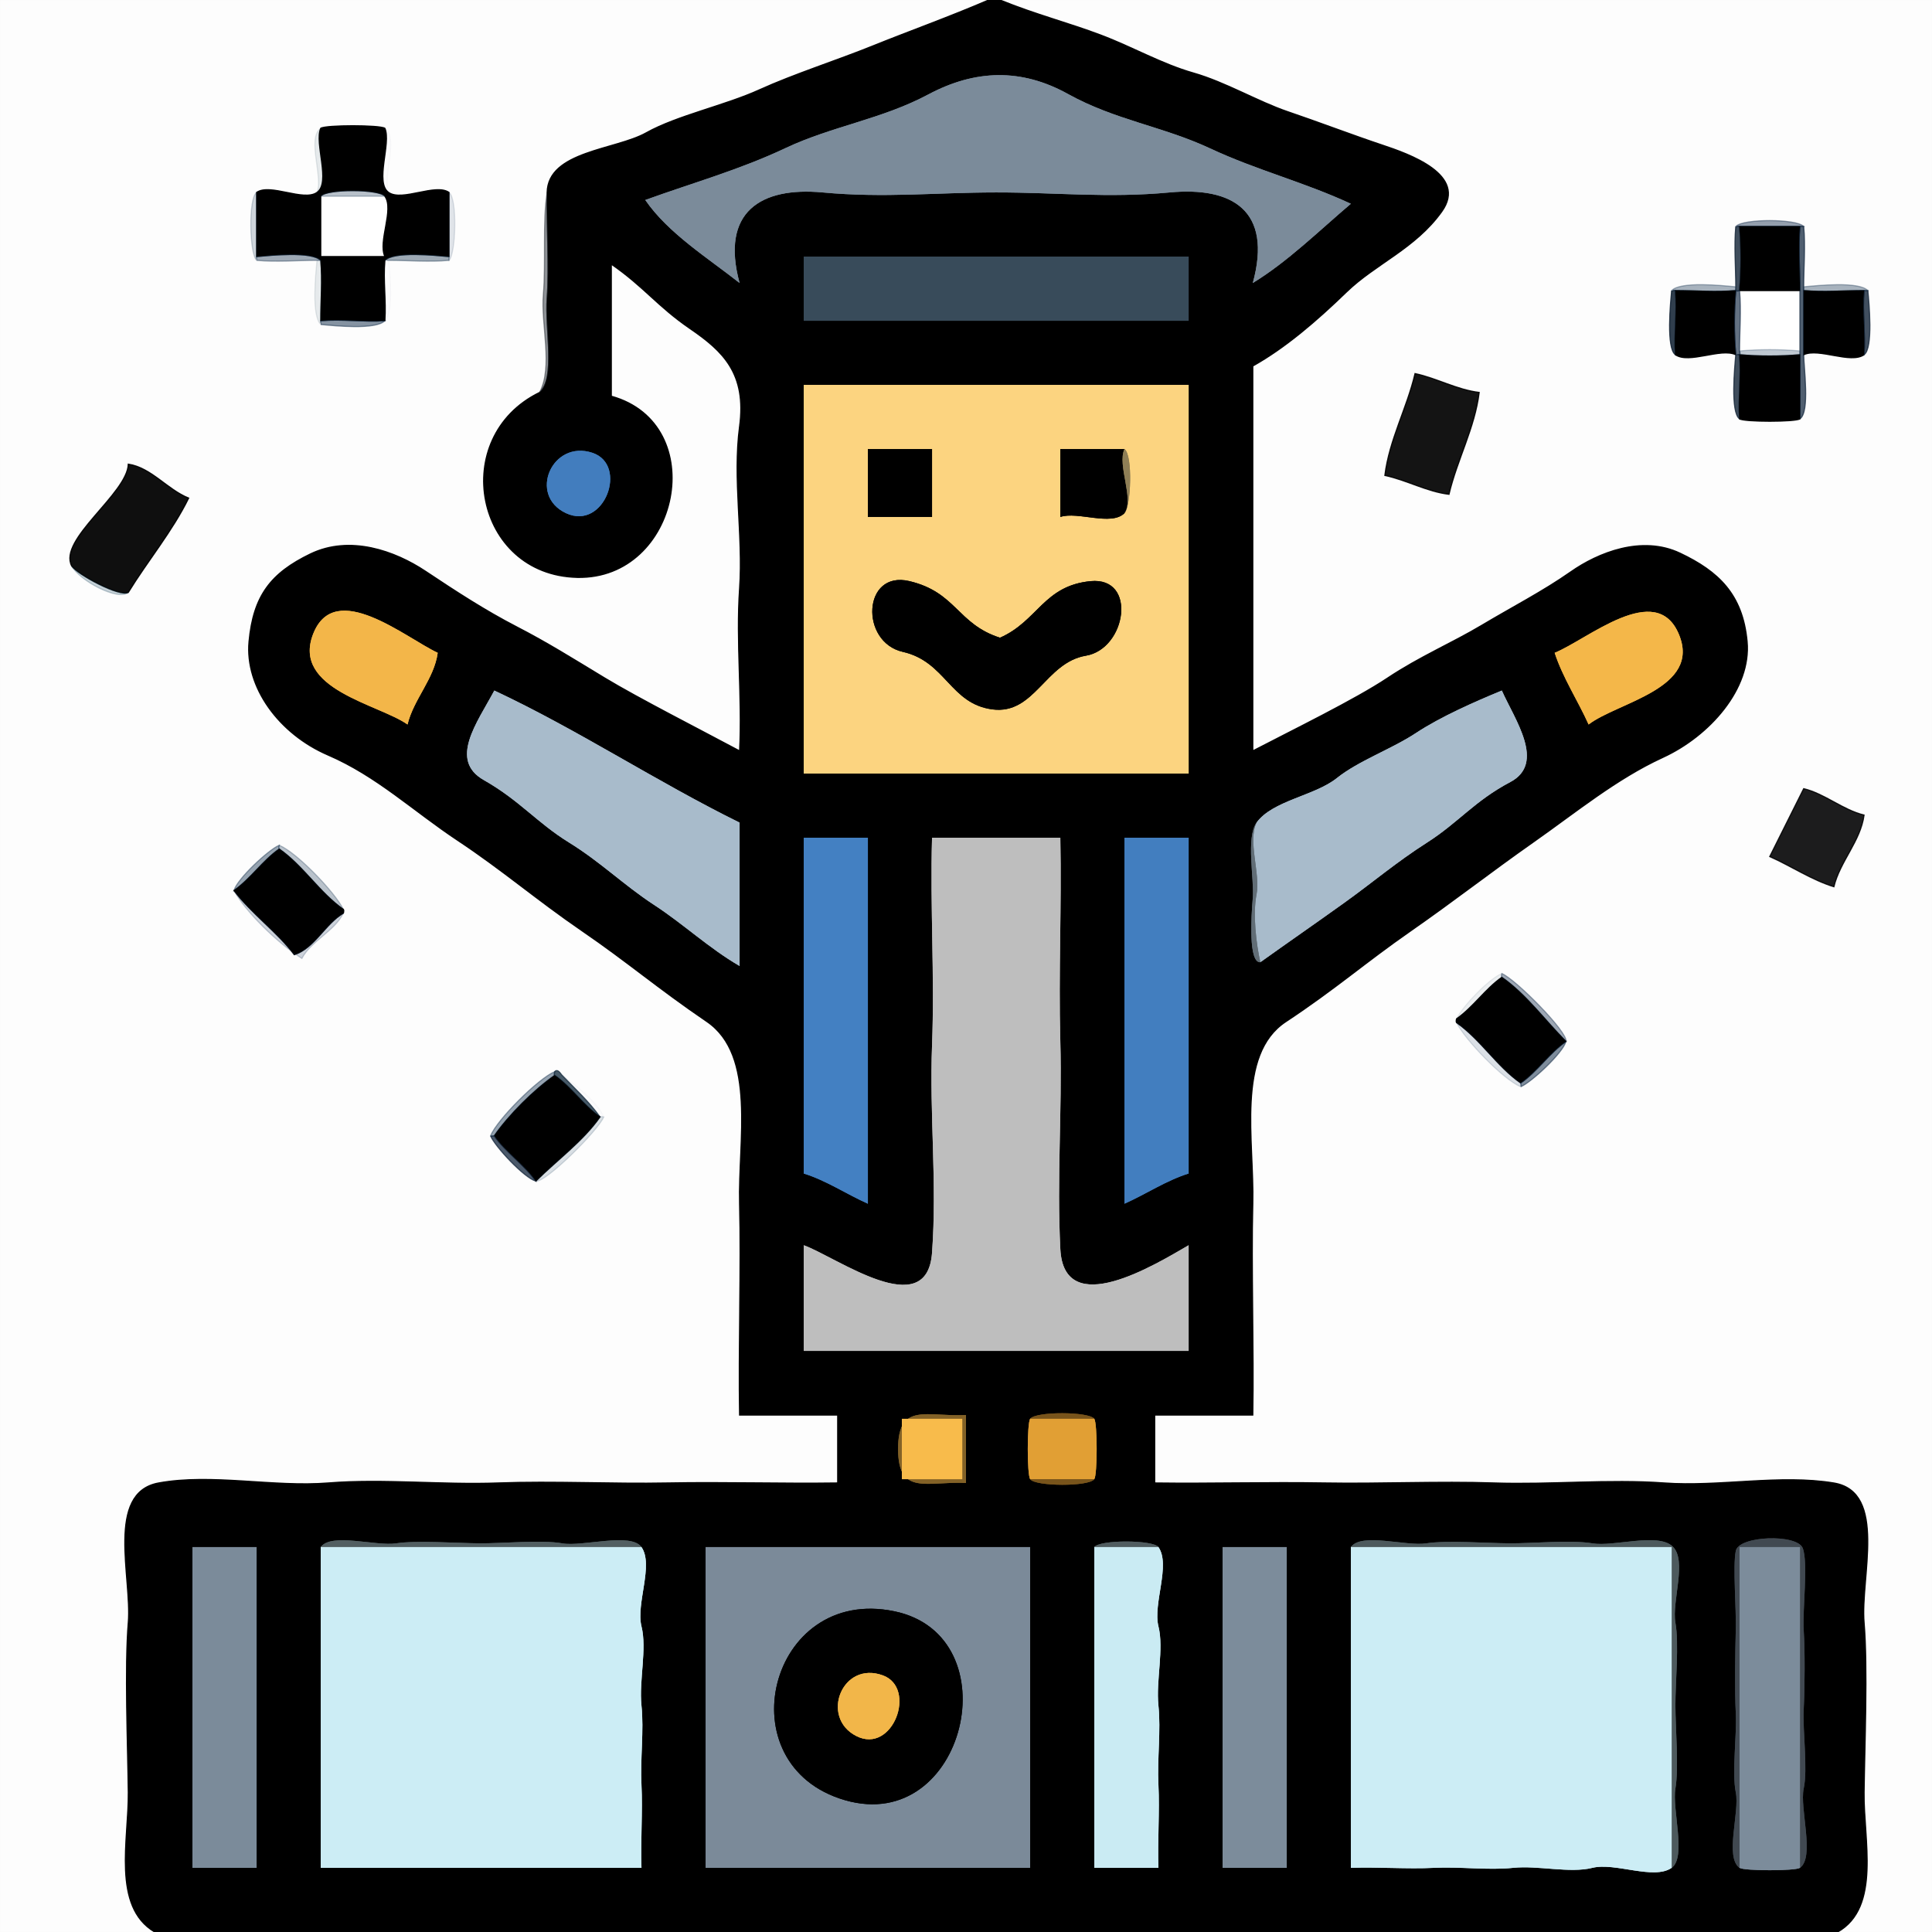 <svg xmlns="http://www.w3.org/2000/svg" xmlns:v="https://svgstorm.com"
viewBox = "0 0 512 512"
width="512"
height="512">
<g fill="None" fill-opacity="0.0" stroke="#000000" stroke-opacity="0.01" stroke-width="0.3"><path d="
M 0.00 512.00 
L 41.00 512.00
C 29.59 505.28 34.14 487.43 34.00 475.00 C 33.86 462.57 33.01 441.83 34.00 430.00 C 34.99 418.17 27.92 395.60 42.01 393.01 C 56.10 390.42 72.42 394.17 87.00 393.00 C 101.58 391.83 117.19 393.55 132.00 393.00 C 146.81 392.45 162.10 393.29 177.00 393.00 C 191.90 392.72 207.08 393.21 222.00 393.00
C 222.00 387.00 222.00 381.00 222.00 375.00
C 213.33 375.00 204.67 375.00 196.00 375.00
C 195.68 357.81 196.43 335.70 196.00 319.00 C 195.57 302.30 200.51 279.69 187.30 270.70 C 174.09 261.70 166.44 255.01 154.30 246.70 C 142.17 238.39 133.12 230.53 121.30 222.70 C 109.49 214.86 99.87 205.66 86.92 200.08 C 73.97 194.50 64.87 182.13 66.00 170.00 C 67.13 157.86 71.75 151.89 82.25 146.81 C 92.76 141.73 104.69 146.02 112.75 151.39 C 120.82 156.77 128.63 161.85 136.92 166.13 C 145.20 170.41 151.60 174.45 160.30 179.71 C 169.01 184.98 185.61 193.44 196.00 199.00
C 196.73 184.80 195.02 170.16 196.00 156.00 C 196.98 141.84 194.13 127.00 196.00 113.00 C 197.87 99.00 191.64 93.09 182.90 87.10 C 174.16 81.11 170.79 76.10 162.00 70.00
C 162.00 81.67 162.00 93.33 162.00 105.00
C 188.41 112.32 180.17 153.59 152.99 153.01 C 125.81 152.42 118.73 115.86 143.00 104.00
C 146.64 97.10 143.31 86.28 144.00 78.00 C 144.69 69.72 143.77 58.78 145.00 51.00
C 145.22 40.04 163.11 39.76 171.25 35.20 C 179.39 30.64 192.10 27.97 201.25 23.81 C 210.40 19.65 221.64 16.08 231.25 12.20 C 240.86 8.32 251.61 4.48 262.00 0.00
L 0.00 0.00
L 0.00 512.00
M 103.00 51.00 
C 106.58 53.51 115.42 48.49 119.00 51.00
C 121.25 52.58 120.81 67.26 119.00 69.00
C 113.76 69.47 108.26 69.00 103.00 69.00
C 103.32 72.60 104.38 82.62 102.00 85.00
C 99.52 87.48 88.70 86.33 85.00 86.00
C 82.51 83.61 83.67 72.63 84.00 69.00
C 78.74 69.00 73.24 69.47 68.00 69.00
C 66.12 67.20 65.81 52.53 68.00 51.00
C 71.58 48.49 80.42 53.51 84.00 51.00
C 85.73 47.04 81.25 36.62 85.00 34.00
C 86.28 33.10 100.72 33.10 102.00 34.00
C 105.75 36.63 101.26 47.09 103.00 51.00
M 34.00 157.00 
C 31.33 159.36 21.02 153.86 19.00 150.00
C 15.32 142.98 33.74 130.84 34.00 123.00
C 40.11 123.94 44.30 129.71 50.00 132.00
C 45.71 140.75 39.17 148.59 34.00 157.00
M 91.00 241.00 
C 91.20 241.40 91.00 242.00 91.00 242.00
C 88.65 246.81 82.47 249.32 80.00 254.00
C 73.54 249.95 65.00 241.55 62.00 236.00
C 62.84 232.94 71.16 225.18 74.00 224.00
C 78.69 225.95 88.81 236.51 91.00 241.00
M 149.00 285.00 
C 152.32 287.28 158.45 292.27 160.00 296.00
C 158.45 299.70 144.35 313.65 142.00 313.00
C 138.94 312.16 131.18 303.84 130.00 301.00
C 131.83 296.60 142.67 285.81 147.00 284.00
C 147.88 283.07 148.68 284.78 149.00 285.00 Z"/>
</g>
<g fill="None" fill-opacity="0.0" stroke="#000000" stroke-opacity="1.00" stroke-width="0.3"><path d="
M 145.00 51.00 
C 144.83 59.43 145.61 70.88 145.00 79.00 C 144.39 87.12 147.31 100.26 143.00 104.00
C 118.73 115.86 125.81 152.42 152.99 153.01 C 180.17 153.59 188.41 112.32 162.00 105.00
C 162.00 93.33 162.00 81.67 162.00 70.00
C 170.79 76.10 174.16 81.11 182.90 87.10 C 191.64 93.09 197.87 99.00 196.00 113.00 C 194.13 127.00 196.98 141.84 196.00 156.00 C 195.02 170.16 196.73 184.80 196.00 199.00
C 185.61 193.44 169.01 184.98 160.30 179.71 C 151.60 174.45 145.20 170.41 136.92 166.13 C 128.63 161.85 120.82 156.77 112.75 151.39 C 104.69 146.02 92.76 141.73 82.25 146.81 C 71.75 151.89 67.13 157.86 66.00 170.00 C 64.87 182.13 73.97 194.50 86.92 200.08 C 99.87 205.66 109.49 214.86 121.30 222.70 C 133.12 230.53 142.17 238.39 154.30 246.70 C 166.44 255.01 174.09 261.70 187.30 270.70 C 200.51 279.69 195.57 302.30 196.00 319.00 C 196.43 335.70 195.68 357.81 196.00 375.00
C 204.67 375.00 213.33 375.00 222.00 375.00
C 222.00 381.00 222.00 387.00 222.00 393.00
C 207.08 393.21 191.90 392.72 177.00 393.00 C 162.10 393.29 146.81 392.45 132.00 393.00 C 117.19 393.55 101.58 391.83 87.00 393.00 C 72.42 394.17 56.10 390.42 42.01 393.01 C 27.92 395.60 34.99 418.17 34.00 430.00 C 33.01 441.83 33.86 462.57 34.00 475.00 C 34.14 487.43 29.59 505.28 41.00 512.00
L 487.00 512.00
C 498.54 505.44 493.84 487.45 494.00 475.00 C 494.16 462.55 495.01 441.87 494.00 430.00 C 492.99 418.13 500.25 395.37 485.99 393.01 C 471.73 390.64 455.66 394.07 441.00 393.00 C 426.34 391.93 410.84 393.50 396.00 393.00 C 381.16 392.50 365.92 393.26 351.00 393.00 C 336.08 392.74 320.94 393.20 306.00 393.00
C 306.00 387.00 306.00 381.00 306.00 375.00
C 314.67 375.00 323.33 375.00 332.00 375.00
C 332.32 357.88 331.57 335.61 332.00 319.00 C 332.43 302.39 327.49 279.51 340.75 270.75 C 354.01 261.98 361.78 255.07 373.75 246.75 C 385.71 238.42 394.83 231.23 406.23 223.23 C 417.63 215.23 428.37 206.36 440.70 200.70 C 453.02 195.03 464.16 182.53 463.00 170.00 C 461.84 157.47 455.38 151.42 445.25 146.61 C 435.11 141.80 423.53 146.45 416.23 151.58 C 408.93 156.70 400.63 160.97 392.70 165.71 C 384.76 170.45 376.25 174.01 367.70 179.71 C 359.15 185.41 342.51 193.53 332.00 199.00
C 332.00 165.00 332.00 131.00 332.00 97.00
C 340.65 92.16 349.01 84.95 356.77 77.43 C 364.52 69.91 375.06 65.89 382.08 56.08 C 389.10 46.28 373.37 40.80 366.23 38.42 C 359.09 36.05 349.04 32.24 341.25 29.60 C 333.47 26.96 324.74 21.77 316.30 19.36 C 307.85 16.95 300.21 12.50 291.70 9.29 C 283.18 6.07 274.45 3.84 265.00 0.00
L 262.00 0.00
C 251.61 4.48 240.86 8.32 231.25 12.20 C 221.64 16.08 210.40 19.65 201.25 23.81 C 192.10 27.97 179.39 30.64 171.25 35.20 C 163.11 39.76 145.22 40.04 145.00 51.00
M 358.00 54.00 
C 349.69 61.04 341.24 69.38 332.00 75.00
C 337.29 55.74 326.50 49.46 310.00 51.00 C 293.50 52.54 280.16 50.99 264.00 51.00 C 247.84 51.01 234.37 52.52 218.00 51.00 C 201.63 49.48 190.88 56.14 196.00 75.00
C 187.46 68.28 177.06 61.81 171.00 53.00
C 183.66 48.41 195.84 45.06 208.22 39.22 C 220.61 33.39 233.64 31.62 246.02 25.02 C 258.41 18.43 270.62 18.02 283.07 24.93 C 295.52 31.83 308.17 33.48 320.68 39.32 C 333.18 45.16 345.54 48.22 358.00 54.00
M 315.00 68.00 
C 315.00 73.67 315.00 79.33 315.00 85.00
C 281.00 85.00 247.00 85.00 213.00 85.00
C 213.00 79.33 213.00 73.67 213.00 68.00
C 247.00 68.00 281.00 68.00 315.00 68.00
M 315.00 102.00 
C 315.00 136.33 315.00 170.67 315.00 205.00
C 281.00 205.00 247.00 205.00 213.00 205.00
C 213.00 170.67 213.00 136.33 213.00 102.00
C 247.00 102.00 281.00 102.00 315.00 102.00
M 157.00 120.00 
C 166.61 123.20 160.15 140.74 150.00 136.00 C 139.85 131.26 146.31 116.44 157.00 120.00
M 116.00 173.00 
C 115.08 179.89 109.62 185.30 108.00 192.00
C 100.35 186.60 77.24 182.69 82.99 167.99 C 88.75 153.29 107.48 169.02 116.00 173.00
M 421.00 192.00 
C 418.11 185.59 414.17 179.64 412.00 173.00
C 420.69 169.50 438.89 153.65 444.92 168.08 C 450.95 182.50 428.71 186.07 421.00 192.00
M 196.00 218.00 
C 196.00 230.67 196.00 243.33 196.00 256.00
C 187.73 251.18 181.32 245.02 173.25 239.75 C 165.19 234.47 159.24 228.49 150.75 223.25 C 142.27 218.00 137.64 212.07 128.25 206.75 C 118.85 201.44 126.44 191.53 131.00 183.00
C 153.17 193.38 174.05 207.19 196.00 218.00
M 334.00 255.00 
C 330.83 255.26 331.57 242.90 332.00 238.00 C 332.43 233.10 330.14 221.97 333.00 218.00
C 337.22 212.15 348.36 210.91 354.23 206.23 C 360.10 201.55 368.68 198.58 375.25 194.25 C 381.82 189.91 390.83 185.96 398.00 183.00
C 401.44 190.72 409.71 202.24 400.25 207.25 C 390.79 212.25 386.52 217.96 378.25 223.25 C 369.98 228.53 363.96 233.72 356.25 239.25 C 348.54 244.78 341.65 249.53 334.00 255.00
M 230.00 222.00 
C 230.00 254.33 230.00 286.67 230.00 319.00
C 224.26 316.44 218.97 312.84 213.00 311.00
C 213.00 281.33 213.00 251.67 213.00 222.00
C 218.67 222.00 224.33 222.00 230.00 222.00
M 281.00 222.00 
C 281.38 240.43 280.50 257.43 281.00 276.00 C 281.50 294.57 280.05 312.03 281.00 331.00 C 281.95 349.97 306.00 335.22 315.00 330.00
C 315.00 339.33 315.00 348.67 315.00 358.00
C 281.00 358.00 247.00 358.00 213.00 358.00
C 213.00 348.67 213.00 339.33 213.00 330.00
C 221.72 333.14 245.64 350.70 247.00 332.00 C 248.36 313.29 246.29 295.53 247.00 277.00 C 247.71 258.47 246.47 240.48 247.00 222.00
C 258.33 222.00 269.67 222.00 281.00 222.00
M 315.00 222.00 
C 315.00 251.67 315.00 281.33 315.00 311.00
C 309.06 312.84 303.73 316.45 298.00 319.00
C 298.00 286.67 298.00 254.33 298.00 222.00
C 303.67 222.00 309.33 222.00 315.00 222.00
M 256.00 375.00 
C 256.00 381.00 256.00 387.00 256.00 393.00
C 245.68 392.49 238.01 396.54 238.00 384.00 C 237.99 371.46 245.69 375.53 256.00 375.00
M 290.00 376.00 
C 290.84 377.20 290.84 390.80 290.00 392.00
C 288.59 394.01 274.36 393.95 273.00 392.00
C 272.16 390.80 272.16 377.20 273.00 376.00
C 274.41 373.99 288.64 374.05 290.00 376.00
M 170.00 410.00 
C 173.30 414.72 168.50 425.01 170.00 431.00 C 171.50 436.99 169.31 445.42 170.00 452.00 C 170.69 458.58 169.65 466.10 170.00 473.00 C 170.35 479.90 169.74 487.99 170.00 495.00
C 141.67 495.00 113.33 495.00 85.00 495.00
C 85.00 466.67 85.00 438.33 85.00 410.00
C 87.74 406.09 99.70 409.83 105.00 409.00 C 110.30 408.17 121.18 408.95 127.00 409.00 C 132.82 409.05 143.68 408.03 149.00 409.00 C 154.32 409.97 167.19 405.99 170.00 410.00
M 307.00 410.00 
C 310.30 414.72 305.50 425.01 307.00 431.00 C 308.50 436.99 306.31 445.42 307.00 452.00 C 307.69 458.58 306.65 466.10 307.00 473.00 C 307.35 479.90 306.74 487.99 307.00 495.00
C 301.33 495.00 295.67 495.00 290.00 495.00
C 290.00 466.67 290.00 438.33 290.00 410.00
C 291.41 407.99 305.64 408.05 307.00 410.00
M 443.00 495.00 
C 438.28 498.30 427.99 493.50 422.00 495.00 C 416.01 496.50 407.58 494.31 401.00 495.00 C 394.42 495.69 386.90 494.65 380.00 495.00 C 373.10 495.35 365.01 494.74 358.00 495.00
C 358.00 466.67 358.00 438.33 358.00 410.00
C 360.76 406.05 372.62 409.85 378.00 409.00 C 383.38 408.15 394.02 408.96 400.00 409.00 C 405.98 409.04 416.31 408.04 422.00 409.00 C 427.69 409.96 439.21 406.10 443.22 409.78 C 447.23 413.46 442.99 424.43 444.00 430.00 C 445.01 435.57 443.98 446.06 444.00 452.00 C 444.02 457.94 444.94 468.63 444.00 474.00 C 443.06 479.37 447.01 492.19 443.00 495.00
M 477.00 495.00 
C 475.80 495.84 462.20 495.84 461.00 495.00
C 457.00 492.20 461.07 480.23 460.00 475.00 C 458.93 469.77 460.31 459.84 460.00 454.00 C 459.69 448.16 459.84 437.55 460.00 432.00 C 460.16 426.45 459.18 415.06 460.00 411.00 C 460.82 406.94 476.24 406.45 477.74 410.26 C 479.24 414.06 477.65 426.69 478.00 432.00 C 478.35 437.31 478.30 447.31 478.00 453.00 C 477.70 458.69 479.13 468.81 478.00 474.00 C 476.87 479.19 481.04 492.17 477.00 495.00
M 68.00 410.00 
C 68.00 438.34 68.00 466.66 68.00 495.00
C 62.33 495.00 56.67 495.00 51.00 495.00
C 51.00 466.67 51.00 438.33 51.00 410.00
C 56.67 410.00 62.33 410.00 68.00 410.00
M 273.00 410.00 
C 273.00 438.34 273.00 466.66 273.00 495.00
C 244.33 495.00 215.67 495.00 187.00 495.00
C 187.00 466.67 187.00 438.33 187.00 410.00
C 215.67 410.00 244.33 410.00 273.00 410.00
M 341.00 410.00 
C 341.00 438.34 341.00 466.66 341.00 495.00
C 335.33 495.00 329.67 495.00 324.00 495.00
C 324.00 466.67 324.00 438.33 324.00 410.00
C 329.67 410.00 335.33 410.00 341.00 410.00 Z"/>
</g>
<g fill="None" fill-opacity="0.0" stroke="#000000" stroke-opacity="0.01" stroke-width="0.3"><path d="
M 487.00 512.00 
L 512.00 512.00
L 512.00 0.00
L 265.00 0.00
C 274.45 3.84 283.18 6.07 291.70 9.29 C 300.21 12.50 307.85 16.95 316.30 19.36 C 324.74 21.77 333.47 26.96 341.25 29.60 C 349.04 32.24 359.09 36.05 366.23 38.42 C 373.37 40.80 389.10 46.28 382.08 56.08 C 375.06 65.89 364.52 69.91 356.77 77.43 C 349.01 84.95 340.65 92.16 332.00 97.00
C 332.00 131.00 332.00 165.00 332.00 199.00
C 342.51 193.53 359.15 185.41 367.70 179.71 C 376.25 174.01 384.76 170.45 392.70 165.71 C 400.63 160.97 408.93 156.70 416.23 151.58 C 423.53 146.45 435.11 141.80 445.25 146.61 C 455.38 151.42 461.84 157.47 463.00 170.00 C 464.16 182.53 453.02 195.03 440.70 200.70 C 428.37 206.36 417.63 215.23 406.23 223.23 C 394.83 231.23 385.71 238.42 373.75 246.75 C 361.78 255.07 354.01 261.98 340.75 270.75 C 327.49 279.51 332.43 302.39 332.00 319.00 C 331.57 335.61 332.32 357.88 332.00 375.00
C 323.33 375.00 314.67 375.00 306.00 375.00
C 306.00 381.00 306.00 387.00 306.00 393.00
C 320.94 393.20 336.08 392.74 351.00 393.00 C 365.92 393.26 381.16 392.50 396.00 393.00 C 410.84 393.50 426.34 391.93 441.00 393.00 C 455.66 394.07 471.73 390.64 485.99 393.01 C 500.25 395.37 492.99 418.13 494.00 430.00 C 495.01 441.87 494.16 462.55 494.00 475.00 C 493.84 487.45 498.54 505.44 487.00 512.00
M 478.00 60.00 
C 478.48 65.23 478.00 70.74 478.00 76.00
C 481.68 75.67 492.62 74.52 495.00 77.00
C 495.29 80.19 496.47 92.27 494.00 94.00
C 490.42 96.51 482.02 92.12 478.00 94.00
C 478.00 97.40 479.69 109.12 477.00 111.00
C 475.80 111.84 462.20 111.84 461.00 111.00
C 458.53 109.27 459.72 97.14 460.00 94.00
C 455.98 92.12 447.58 96.51 444.00 94.00
C 441.52 92.27 442.72 80.14 443.00 77.00
C 445.39 74.51 456.37 75.67 460.00 76.00
C 459.99 70.74 459.53 65.23 460.00 60.00
C 462.01 57.91 476.05 57.97 478.00 60.00
M 392.00 104.00 
C 390.85 113.40 386.16 121.83 384.00 131.00
C 378.08 130.28 372.81 127.23 367.00 126.00
C 368.15 116.60 372.84 108.17 375.00 99.00
C 380.78 100.23 386.05 103.27 392.00 104.00
M 494.00 216.00 
C 493.08 222.89 487.62 228.30 486.00 235.00
C 480.05 233.16 474.73 229.55 469.00 227.00
C 472.02 220.97 474.98 215.02 478.00 209.00
C 483.65 210.38 488.33 214.62 494.00 216.00
M 415.00 276.00 
C 414.16 279.06 405.84 286.82 403.00 288.00
C 398.32 286.05 388.19 275.49 386.00 271.00
C 385.80 270.60 386.00 270.00 386.00 270.00
C 387.67 266.58 394.54 259.45 398.00 258.00
C 401.70 259.54 415.64 273.65 415.00 276.00 Z"/>
</g>
<g fill="None" fill-opacity="0.0" stroke="#7B8B9A" stroke-opacity="1.00" stroke-width="0.3"><path d="
M 358.00 54.00 
C 345.54 48.22 333.18 45.16 320.68 39.32 C 308.17 33.48 295.52 31.83 283.07 24.93 C 270.62 18.02 258.41 18.43 246.02 25.02 C 233.64 31.62 220.61 33.39 208.22 39.22 C 195.84 45.06 183.66 48.41 171.00 53.00
C 177.06 61.81 187.46 68.28 196.00 75.00
C 190.88 56.14 201.63 49.48 218.00 51.00 C 234.37 52.52 247.84 51.01 264.00 51.00 C 280.16 50.99 293.50 52.54 310.00 51.00 C 326.50 49.46 337.29 55.74 332.00 75.00
C 341.24 69.38 349.69 61.04 358.00 54.00 Z"/>
</g>
<g fill="None" fill-opacity="0.0" stroke="#224658" stroke-opacity="0.11" stroke-width="0.3"><path d="
M 84.00 51.00 
C 87.75 48.37 83.26 37.91 85.00 34.00
C 81.25 36.62 85.73 47.04 84.00 51.00 Z"/>
</g>
<g fill="None" fill-opacity="0.0" stroke="#000000" stroke-opacity="1.00" stroke-width="0.3"><path d="
M 84.00 51.00 
C 80.42 53.51 71.58 48.49 68.00 51.00
C 68.00 56.67 68.00 62.33 68.00 68.00
C 71.68 67.67 82.62 66.52 85.00 69.00
C 85.47 74.24 85.00 79.74 85.00 85.00
C 90.62 84.49 96.37 85.38 102.00 85.00
C 102.36 79.70 101.52 74.29 102.00 69.00
C 104.39 66.51 115.37 67.67 119.00 68.00
C 119.00 62.33 119.00 56.67 119.00 51.00
C 115.42 48.49 106.58 53.51 103.00 51.00
C 99.25 48.37 103.74 37.91 102.00 34.00
C 100.72 33.10 86.28 33.10 85.00 34.00
C 83.26 37.91 87.75 48.37 84.00 51.00
M 102.00 52.00 
C 104.51 55.58 100.12 63.98 102.00 68.00
C 96.33 68.00 90.67 68.00 85.00 68.00
C 85.00 62.67 85.00 57.33 85.00 52.00
C 86.41 49.99 100.64 50.05 102.00 52.00 Z"/>
</g>
<g fill="None" fill-opacity="0.0" stroke="#3F4480" stroke-opacity="0.02" stroke-width="0.3"><path d="
M 103.00 51.00 
C 101.26 47.09 105.75 36.63 102.00 34.00
C 103.74 37.91 99.25 48.37 103.00 51.00 Z"/>
</g>
<g fill="None" fill-opacity="0.0" stroke="#213B59" stroke-opacity="0.22" stroke-width="0.3"><path d="
M 68.00 69.00 
C 67.96 69.00 68.00 68.00 68.00 68.00
C 68.00 62.33 68.00 56.67 68.00 51.00
C 65.81 52.53 66.12 67.20 68.00 69.00 Z"/>
</g>
<g fill="None" fill-opacity="0.0" stroke="#1F3B57" stroke-opacity="0.32" stroke-width="0.3"><path d="
M 85.00 52.00 
C 90.67 52.00 96.33 52.00 102.00 52.00
C 100.64 50.05 86.41 49.99 85.00 52.00 Z"/>
</g>
<g fill="None" fill-opacity="0.0" stroke="#213C5D" stroke-opacity="0.14" stroke-width="0.3"><path d="
M 119.00 68.00 
C 119.00 68.50 119.00 69.00 119.00 69.00
C 120.81 67.26 121.25 52.58 119.00 51.00
C 119.00 56.67 119.00 62.33 119.00 68.00 Z"/>
</g>
<g fill="None" fill-opacity="0.0" stroke="#30373D" stroke-opacity="0.54" stroke-width="0.3"><path d="
M 143.00 104.00 
C 147.31 100.26 144.39 87.12 145.00 79.00 C 145.61 70.88 144.83 59.43 145.00 51.00
C 143.77 58.78 144.69 69.72 144.00 78.00 C 143.31 86.28 146.64 97.10 143.00 104.00 Z"/>
</g>
<g fill="None" fill-opacity="0.0" stroke="#000000" stroke-opacity="0.00" stroke-width="0.3"><path d="
M 102.00 52.00 
C 96.33 52.00 90.67 52.00 85.00 52.00
C 85.00 57.33 85.00 62.67 85.00 68.00
C 90.67 68.00 96.33 68.00 102.00 68.00
C 100.12 63.98 104.51 55.58 102.00 52.00 Z"/>
</g>
<g fill="None" fill-opacity="0.0" stroke="#1C3451" stroke-opacity="0.47" stroke-width="0.3"><path d="
M 460.00 60.00 
C 460.00 59.96 461.00 60.00 461.00 60.00
C 466.33 60.00 471.67 60.00 477.00 60.00
C 477.50 60.00 478.00 60.00 478.00 60.00
C 476.05 57.97 462.01 57.91 460.00 60.00 Z"/>
</g>
<g fill="None" fill-opacity="0.0" stroke="#152639" stroke-opacity="0.82" stroke-width="0.3"><path d="
M 460.00 76.00 
C 460.00 76.50 460.00 77.00 460.00 77.00
C 460.25 77.25 461.00 77.00 461.00 77.00
C 461.48 71.64 461.49 65.36 461.00 60.00
C 461.00 60.00 460.00 59.96 460.00 60.00
C 459.53 65.23 459.99 70.74 460.00 76.00 Z"/>
</g>
<g fill="None" fill-opacity="0.0" stroke="#000000" stroke-opacity="1.00" stroke-width="0.3"><path d="
M 461.00 77.00 
C 466.33 77.00 471.67 77.00 477.00 77.00
C 477.00 71.41 476.50 65.56 477.00 60.00
C 471.67 60.00 466.33 60.00 461.00 60.00
C 461.49 65.36 461.48 71.64 461.00 77.00 Z"/>
</g>
<g fill="None" fill-opacity="0.0" stroke="#162A41" stroke-opacity="0.75" stroke-width="0.3"><path d="
M 477.00 77.00 
C 477.00 82.33 477.00 87.67 477.00 93.00
C 477.00 93.50 477.00 94.00 477.00 94.00
C 477.00 99.67 477.00 105.33 477.00 111.00
C 479.69 109.12 478.00 97.40 478.00 94.00
C 478.00 88.33 478.00 82.67 478.00 77.00
C 478.00 76.50 478.00 76.00 478.00 76.00
C 478.00 70.74 478.48 65.23 478.00 60.00
C 478.00 60.00 477.50 60.00 477.00 60.00
C 476.50 65.56 477.00 71.41 477.00 77.00 Z"/>
</g>
<g fill="None" fill-opacity="0.0" stroke="#1D3753" stroke-opacity="0.43" stroke-width="0.3"><path d="
M 68.00 69.00 
C 73.24 69.47 78.74 69.00 84.00 69.00
C 84.50 69.00 85.00 69.00 85.00 69.00
C 82.62 66.52 71.68 67.67 68.00 68.00
C 68.00 68.00 67.96 69.00 68.00 69.00 Z"/>
</g>
<g fill="None" fill-opacity="0.0" stroke="#1E3853" stroke-opacity="0.43" stroke-width="0.3"><path d="
M 102.00 69.00 
C 102.00 68.96 103.00 69.00 103.00 69.00
C 108.26 69.00 113.76 69.47 119.00 69.00
C 119.00 69.00 119.00 68.50 119.00 68.00
C 115.37 67.67 104.39 66.51 102.00 69.00 Z"/>
</g>
<g fill="None" fill-opacity="0.0" stroke="#384B5A" stroke-opacity="1.00" stroke-width="0.3"><path d="
M 315.00 68.00 
C 281.00 68.00 247.00 68.00 213.00 68.00
C 213.00 73.67 213.00 79.33 213.00 85.00
C 247.00 85.00 281.00 85.00 315.00 85.00
C 315.00 79.33 315.00 73.67 315.00 68.00 Z"/>
</g>
<g fill="None" fill-opacity="0.0" stroke="#224558" stroke-opacity="0.11" stroke-width="0.3"><path d="
M 85.00 86.00 
C 84.96 86.00 85.00 85.00 85.00 85.00
C 85.00 79.74 85.47 74.24 85.00 69.00
C 85.00 69.00 84.50 69.00 84.00 69.00
C 83.67 72.63 82.51 83.61 85.00 86.00 Z"/>
</g>
<g fill="None" fill-opacity="0.0" stroke="#404080" stroke-opacity="0.02" stroke-width="0.3"><path d="
M 102.00 85.00 
C 104.38 82.62 103.32 72.60 103.00 69.00
C 103.00 69.00 102.00 68.96 102.00 69.00
C 101.52 74.29 102.36 79.70 102.00 85.00 Z"/>
</g>
<g fill="None" fill-opacity="0.0" stroke="#1E3956" stroke-opacity="0.39" stroke-width="0.3"><path d="
M 443.00 77.00 
C 443.00 76.96 444.00 77.00 444.00 77.00
C 449.26 77.00 454.76 77.47 460.00 77.00
C 460.00 77.00 460.00 76.50 460.00 76.00
C 456.37 75.67 445.39 74.51 443.00 77.00 Z"/>
</g>
<g fill="None" fill-opacity="0.0" stroke="#1E3A56" stroke-opacity="0.39" stroke-width="0.3"><path d="
M 478.00 77.00 
C 483.24 77.47 488.74 77.00 494.00 77.00
C 494.50 77.00 495.00 77.00 495.00 77.00
C 492.62 74.52 481.68 75.67 478.00 76.00
C 478.00 76.00 478.00 76.50 478.00 77.00 Z"/>
</g>
<g fill="None" fill-opacity="0.0" stroke="#122233" stroke-opacity="0.87" stroke-width="0.3"><path d="
M 444.00 94.00 
C 443.62 88.37 444.51 82.62 444.00 77.00
C 444.00 77.00 443.00 76.96 443.00 77.00
C 442.72 80.14 441.52 92.27 444.00 94.00 Z"/>
</g>
<g fill="None" fill-opacity="0.0" stroke="#000000" stroke-opacity="1.00" stroke-width="0.3"><path d="
M 444.00 94.00 
C 447.58 96.51 455.98 92.12 460.00 94.00
C 459.51 88.64 459.52 82.36 460.00 77.00
C 454.76 77.47 449.26 77.00 444.00 77.00
C 444.51 82.62 443.62 88.37 444.00 94.00 Z"/>
</g>
<g fill="None" fill-opacity="0.0" stroke="#192E47" stroke-opacity="0.67" stroke-width="0.3"><path d="
M 460.00 94.00 
C 460.00 93.96 461.00 94.00 461.00 94.00
C 461.25 93.75 461.00 93.00 461.00 93.00
C 461.00 87.74 461.47 82.23 461.00 77.00
C 461.00 77.00 460.25 77.25 460.00 77.00
C 459.52 82.36 459.51 88.64 460.00 94.00 Z"/>
</g>
<g fill="None" fill-opacity="0.0" stroke="#000000" stroke-opacity="0.00" stroke-width="0.3"><path d="
M 461.00 93.00 
C 466.04 92.54 471.96 92.54 477.00 93.00
C 477.00 87.67 477.00 82.33 477.00 77.00
C 471.67 77.00 466.33 77.00 461.00 77.00
C 461.47 82.23 461.00 87.74 461.00 93.00 Z"/>
</g>
<g fill="None" fill-opacity="0.0" stroke="#000000" stroke-opacity="1.00" stroke-width="0.3"><path d="
M 478.00 94.00 
C 482.02 92.12 490.42 96.51 494.00 94.00
C 494.38 88.37 493.49 82.62 494.00 77.00
C 488.74 77.00 483.24 77.47 478.00 77.00
C 478.00 82.67 478.00 88.33 478.00 94.00 Z"/>
</g>
<g fill="None" fill-opacity="0.0" stroke="#15273B" stroke-opacity="0.81" stroke-width="0.3"><path d="
M 494.00 94.00 
C 496.47 92.27 495.29 80.19 495.00 77.00
C 495.00 77.00 494.50 77.00 494.00 77.00
C 493.49 82.62 494.38 88.37 494.00 94.00 Z"/>
</g>
<g fill="None" fill-opacity="0.0" stroke="#1A334F" stroke-opacity="0.53" stroke-width="0.3"><path d="
M 85.00 86.00 
C 88.70 86.33 99.52 87.48 102.00 85.00
C 96.37 85.38 90.62 84.49 85.00 85.00
C 85.00 85.00 84.96 86.00 85.00 86.00 Z"/>
</g>
<g fill="None" fill-opacity="0.0" stroke="#1C3C59" stroke-opacity="0.28" stroke-width="0.3"><path d="
M 461.00 94.00 
C 466.05 94.46 471.95 94.46 477.00 94.00
C 477.00 94.00 477.00 93.50 477.00 93.00
C 471.96 92.54 466.04 92.54 461.00 93.00
C 461.00 93.00 461.25 93.75 461.00 94.00 Z"/>
</g>
<g fill="None" fill-opacity="0.0" stroke="#152639" stroke-opacity="0.82" stroke-width="0.3"><path d="
M 461.00 111.00 
C 460.62 105.37 461.51 99.62 461.00 94.00
C 461.00 94.00 460.00 93.96 460.00 94.00
C 459.72 97.14 458.53 109.27 461.00 111.00 Z"/>
</g>
<g fill="None" fill-opacity="0.0" stroke="#000000" stroke-opacity="1.00" stroke-width="0.3"><path d="
M 461.00 111.00 
C 462.20 111.84 475.80 111.84 477.00 111.00
C 477.00 105.33 477.00 99.67 477.00 94.00
C 471.95 94.46 466.05 94.46 461.00 94.00
C 461.51 99.62 460.62 105.37 461.00 111.00 Z"/>
</g>
<g fill="None" fill-opacity="0.0" stroke="#000001" stroke-opacity="0.92" stroke-width="0.3"><path d="
M 392.00 104.00 
C 386.05 103.27 380.78 100.23 375.00 99.00
C 372.84 108.17 368.15 116.60 367.00 126.00
C 372.81 127.23 378.08 130.28 384.00 131.00
C 386.16 121.83 390.85 113.40 392.00 104.00 Z"/>
</g>
<g fill="None" fill-opacity="0.0" stroke="#FCD480" stroke-opacity="1.00" stroke-width="0.3"><path d="
M 315.00 102.00 
C 281.00 102.00 247.00 102.00 213.00 102.00
C 213.00 136.33 213.00 170.67 213.00 205.00
C 247.00 205.00 281.00 205.00 315.00 205.00
C 315.00 170.67 315.00 136.33 315.00 102.00
M 247.00 119.00 
C 247.00 125.00 247.00 131.00 247.00 137.00
C 241.33 137.00 235.67 137.00 230.00 137.00
C 230.00 131.00 230.00 125.00 230.00 119.00
C 235.67 119.00 241.33 119.00 247.00 119.00
M 298.00 136.00 
C 294.49 139.51 285.57 135.45 281.00 137.00
C 281.00 131.00 281.00 125.00 281.00 119.00
C 286.67 119.00 292.33 119.00 298.00 119.00
C 300.25 120.57 299.74 134.26 298.00 136.00
M 265.00 169.00 
C 275.02 164.61 276.55 155.22 289.01 154.01 C 301.46 152.80 298.51 171.97 287.77 173.77 C 277.03 175.57 274.21 189.46 263.00 188.00 C 251.78 186.54 250.66 175.32 239.25 172.75 C 227.85 170.17 228.56 151.05 241.00 154.00 C 253.44 156.95 253.66 165.34 265.00 169.00 Z"/>
</g>
<g fill="None" fill-opacity="0.0" stroke="#000000" stroke-opacity="1.00" stroke-width="0.3"><path d="
M 247.00 119.00 
C 241.33 119.00 235.67 119.00 230.00 119.00
C 230.00 125.00 230.00 131.00 230.00 137.00
C 235.67 137.00 241.33 137.00 247.00 137.00
C 247.00 131.00 247.00 125.00 247.00 119.00 Z"/>
</g>
<g fill="None" fill-opacity="0.0" stroke="#000000" stroke-opacity="1.00" stroke-width="0.3"><path d="
M 298.00 136.00 
C 300.66 132.20 296.00 123.27 298.00 119.00
C 292.33 119.00 286.67 119.00 281.00 119.00
C 281.00 125.00 281.00 131.00 281.00 137.00
C 285.57 135.45 294.49 139.51 298.00 136.00 Z"/>
</g>
<g fill="None" fill-opacity="0.0" stroke="#8F7F56" stroke-opacity="1.00" stroke-width="0.3"><path d="
M 298.00 136.00 
C 299.74 134.26 300.25 120.57 298.00 119.00
C 296.00 123.27 300.66 132.20 298.00 136.00 Z"/>
</g>
<g fill="None" fill-opacity="0.0" stroke="#427DBE" stroke-opacity="1.00" stroke-width="0.3"><path d="
M 157.00 120.00 
C 146.31 116.44 139.85 131.26 150.00 136.00 C 160.15 140.74 166.61 123.20 157.00 120.00 Z"/>
</g>
<g fill="None" fill-opacity="0.0" stroke="#000000" stroke-opacity="0.94" stroke-width="0.3"><path d="
M 19.00 150.00 
C 20.55 152.28 31.76 158.27 34.00 157.00
C 39.17 148.59 45.71 140.75 50.00 132.00
C 44.30 129.71 40.11 123.94 34.00 123.00
C 33.74 130.84 15.32 142.98 19.00 150.00 Z"/>
</g>
<g fill="None" fill-opacity="0.0" stroke="#1F4B63" stroke-opacity="0.25" stroke-width="0.3"><path d="
M 34.00 157.00 
C 31.76 158.27 20.55 152.28 19.00 150.00
C 21.02 153.86 31.33 159.36 34.00 157.00 Z"/>
</g>
<g fill="None" fill-opacity="0.0" stroke="#000000" stroke-opacity="1.00" stroke-width="0.3"><path d="
M 265.00 169.00 
C 253.66 165.34 253.44 156.95 241.00 154.00 C 228.56 151.05 227.85 170.17 239.25 172.75 C 250.66 175.32 251.78 186.54 263.00 188.00 C 274.21 189.46 277.03 175.57 287.77 173.77 C 298.51 171.97 301.46 152.80 289.01 154.01 C 276.55 155.22 275.02 164.61 265.00 169.00 Z"/>
</g>
<g fill="None" fill-opacity="0.0" stroke="#F3B649" stroke-opacity="1.00" stroke-width="0.3"><path d="
M 116.00 173.00 
C 107.48 169.02 88.75 153.29 82.99 167.99 C 77.24 182.69 100.35 186.60 108.00 192.00
C 109.62 185.30 115.08 179.89 116.00 173.00 Z"/>
</g>
<g fill="None" fill-opacity="0.0" stroke="#F4B749" stroke-opacity="1.00" stroke-width="0.3"><path d="
M 421.00 192.00 
C 428.71 186.07 450.95 182.50 444.92 168.08 C 438.89 153.65 420.69 169.50 412.00 173.00
C 414.17 179.64 418.11 185.59 421.00 192.00 Z"/>
</g>
<g fill="None" fill-opacity="0.0" stroke="#A8BBCB" stroke-opacity="1.00" stroke-width="0.3"><path d="
M 196.00 218.00 
C 174.05 207.19 153.17 193.38 131.00 183.00
C 126.44 191.53 118.85 201.44 128.25 206.75 C 137.64 212.07 142.27 218.00 150.75 223.25 C 159.24 228.49 165.19 234.47 173.25 239.75 C 181.32 245.02 187.73 251.18 196.00 256.00
C 196.00 243.33 196.00 230.67 196.00 218.00 Z"/>
</g>
<g fill="None" fill-opacity="0.0" stroke="#A8BBCB" stroke-opacity="1.00" stroke-width="0.3"><path d="
M 333.00 218.00 
C 330.61 222.84 334.06 231.60 333.00 237.00 C 331.94 242.40 332.96 250.32 334.00 255.00
C 341.65 249.53 348.54 244.78 356.25 239.25 C 363.96 233.72 369.98 228.53 378.25 223.25 C 386.52 217.96 390.79 212.25 400.25 207.25 C 409.71 202.24 401.44 190.72 398.00 183.00
C 390.83 185.96 381.82 189.91 375.25 194.25 C 368.68 198.58 360.10 201.55 354.23 206.23 C 348.36 210.91 337.22 212.15 333.00 218.00 Z"/>
</g>
<g fill="None" fill-opacity="0.0" stroke="#000102" stroke-opacity="0.89" stroke-width="0.3"><path d="
M 494.00 216.00 
C 488.33 214.62 483.65 210.38 478.00 209.00
C 474.98 215.02 472.02 220.97 469.00 227.00
C 474.73 229.55 480.05 233.16 486.00 235.00
C 487.62 228.30 493.08 222.89 494.00 216.00 Z"/>
</g>
<g fill="None" fill-opacity="0.0" stroke="#616D76" stroke-opacity="1.00" stroke-width="0.3"><path d="
M 334.00 255.00 
C 332.96 250.32 331.94 242.40 333.00 237.00 C 334.06 231.60 330.61 222.84 333.00 218.00
C 330.14 221.97 332.43 233.10 332.00 238.00 C 331.57 242.90 330.83 255.26 334.00 255.00 Z"/>
</g>
<g fill="None" fill-opacity="0.0" stroke="#4380C2" stroke-opacity="1.00" stroke-width="0.3"><path d="
M 230.00 222.00 
C 224.33 222.00 218.67 222.00 213.00 222.00
C 213.00 251.67 213.00 281.33 213.00 311.00
C 218.97 312.84 224.26 316.44 230.00 319.00
C 230.00 286.67 230.00 254.33 230.00 222.00 Z"/>
</g>
<g fill="None" fill-opacity="0.0" stroke="#BEBEBE" stroke-opacity="1.00" stroke-width="0.3"><path d="
M 281.00 222.00 
C 269.67 222.00 258.33 222.00 247.00 222.00
C 246.47 240.48 247.71 258.47 247.00 277.00 C 246.29 295.53 248.36 313.29 247.00 332.00 C 245.64 350.70 221.72 333.14 213.00 330.00
C 213.00 339.33 213.00 348.67 213.00 358.00
C 247.00 358.00 281.00 358.00 315.00 358.00
C 315.00 348.67 315.00 339.33 315.00 330.00
C 306.00 335.22 281.95 349.97 281.00 331.00 C 280.05 312.03 281.50 294.57 281.00 276.00 C 280.50 257.43 281.38 240.43 281.00 222.00 Z"/>
</g>
<g fill="None" fill-opacity="0.0" stroke="#427EBF" stroke-opacity="1.00" stroke-width="0.3"><path d="
M 315.00 222.00 
C 309.33 222.00 303.67 222.00 298.00 222.00
C 298.00 254.33 298.00 286.67 298.00 319.00
C 303.73 316.45 309.06 312.84 315.00 311.00
C 315.00 281.33 315.00 251.67 315.00 222.00 Z"/>
</g>
<g fill="None" fill-opacity="0.0" stroke="#1C3754" stroke-opacity="0.46" stroke-width="0.3"><path d="
M 62.00 236.00 
C 66.43 232.91 69.62 228.06 74.00 225.00
C 73.77 224.84 74.00 224.00 74.00 224.00
C 71.16 225.18 62.84 232.94 62.00 236.00 Z"/>
</g>
<g fill="None" fill-opacity="0.0" stroke="#1D3A57" stroke-opacity="0.31" stroke-width="0.3"><path d="
M 74.00 225.00 
C 80.33 229.43 84.72 236.61 91.00 241.00
C 88.81 236.51 78.69 225.95 74.00 224.00
C 74.00 224.00 73.77 224.84 74.00 225.00 Z"/>
</g>
<g fill="None" fill-opacity="0.0" stroke="#000000" stroke-opacity="1.00" stroke-width="0.3"><path d="
M 62.00 236.00 
C 66.68 242.15 73.37 246.89 78.00 253.00
C 83.33 251.28 86.18 244.81 91.00 242.00
C 91.00 242.00 91.20 241.40 91.00 241.00
C 84.72 236.61 80.33 229.43 74.00 225.00
C 69.62 228.06 66.43 232.91 62.00 236.00 Z"/>
</g>
<g fill="None" fill-opacity="0.0" stroke="#203B5B" stroke-opacity="0.23" stroke-width="0.3"><path d="
M 91.00 242.00 
C 86.18 244.81 83.33 251.28 78.00 253.00
C 73.37 246.89 66.68 242.15 62.00 236.00
C 65.00 241.55 73.54 249.95 80.00 254.00
C 82.47 249.32 88.65 246.81 91.00 242.00 Z"/>
</g>
<g fill="None" fill-opacity="0.0" stroke="#22465C" stroke-opacity="0.09" stroke-width="0.3"><path d="
M 386.00 270.00 
C 390.43 266.90 393.62 262.06 398.00 259.00
C 397.77 258.84 398.00 258.00 398.00 258.00
C 394.54 259.45 387.67 266.58 386.00 270.00 Z"/>
</g>
<g fill="None" fill-opacity="0.0" stroke="#1D3552" stroke-opacity="0.43" stroke-width="0.3"><path d="
M 398.00 259.00 
C 404.46 263.51 409.54 270.54 415.00 276.00
C 415.64 273.65 401.70 259.54 398.00 258.00
C 398.00 258.00 397.77 258.84 398.00 259.00 Z"/>
</g>
<g fill="None" fill-opacity="0.0" stroke="#000000" stroke-opacity="1.00" stroke-width="0.3"><path d="
M 386.00 270.00 
C 386.00 270.00 385.80 270.60 386.00 271.00
C 392.33 275.43 396.72 282.61 403.00 287.00
C 407.43 283.91 410.60 279.02 415.00 276.00
C 409.54 270.54 404.46 263.51 398.00 259.00
C 393.62 262.06 390.43 266.90 386.00 270.00 Z"/>
</g>
<g fill="None" fill-opacity="0.0" stroke="#1D3D60" stroke-opacity="0.16" stroke-width="0.3"><path d="
M 403.00 288.00 
C 403.18 287.93 403.00 287.00 403.00 287.00
C 396.72 282.61 392.33 275.43 386.00 271.00
C 388.19 275.49 398.32 286.05 403.00 288.00 Z"/>
</g>
<g fill="None" fill-opacity="0.0" stroke="#1A334D" stroke-opacity="0.56" stroke-width="0.3"><path d="
M 403.00 287.00 
C 403.00 287.00 403.18 287.93 403.00 288.00
C 405.84 286.82 414.16 279.06 415.00 276.00
C 410.60 279.02 407.43 283.91 403.00 287.00 Z"/>
</g>
<g fill="None" fill-opacity="0.0" stroke="#1C3753" stroke-opacity="0.46" stroke-width="0.3"><path d="
M 130.00 301.00 
C 130.07 301.18 131.00 301.00 131.00 301.00
C 134.89 295.43 141.49 288.85 147.00 285.00
C 146.77 284.84 147.00 284.00 147.00 284.00
C 142.67 285.81 131.83 296.60 130.00 301.00 Z"/>
</g>
<g fill="None" fill-opacity="0.0" stroke="#142B3D" stroke-opacity="0.78" stroke-width="0.3"><path d="
M 147.00 285.00 
C 151.43 288.10 154.60 292.97 159.00 296.00
C 156.28 292.12 152.22 288.37 149.00 285.00
C 148.68 284.78 147.88 283.07 147.00 284.00
C 147.00 284.00 146.77 284.84 147.00 285.00 Z"/>
</g>
<g fill="None" fill-opacity="0.0" stroke="#000000" stroke-opacity="1.00" stroke-width="0.3"><path d="
M 131.00 301.00 
C 134.10 305.43 138.97 308.60 142.00 313.00
C 147.51 307.49 154.52 302.41 159.00 296.00
C 154.60 292.97 151.43 288.10 147.00 285.00
C 141.49 288.85 134.89 295.43 131.00 301.00 Z"/>
</g>
<g fill="None" fill-opacity="0.0" stroke="#404080" stroke-opacity="0.02" stroke-width="0.3"><path d="
M 159.00 296.00 
C 159.16 295.77 160.00 296.00 160.00 296.00
C 158.45 292.27 152.32 287.28 149.00 285.00
C 152.22 288.37 156.28 292.12 159.00 296.00 Z"/>
</g>
<g fill="None" fill-opacity="0.0" stroke="#1D3E59" stroke-opacity="0.17" stroke-width="0.3"><path d="
M 142.00 313.00 
C 144.35 313.65 158.45 299.70 160.00 296.00
C 160.00 296.00 159.16 295.77 159.00 296.00
C 154.52 302.41 147.51 307.49 142.00 313.00 Z"/>
</g>
<g fill="None" fill-opacity="0.0" stroke="#16293F" stroke-opacity="0.77" stroke-width="0.3"><path d="
M 142.00 313.00 
C 138.97 308.60 134.10 305.43 131.00 301.00
C 131.00 301.00 130.07 301.18 130.00 301.00
C 131.18 303.84 138.94 312.16 142.00 313.00 Z"/>
</g>
<g fill="None" fill-opacity="0.0" stroke="#836227" stroke-opacity="1.00" stroke-width="0.3"><path d="
M 256.00 375.00 
C 245.69 375.53 237.99 371.46 238.00 384.00 C 238.01 396.54 245.68 392.49 256.00 393.00
C 256.00 387.00 256.00 381.00 256.00 375.00
M 255.00 376.00 
C 255.00 381.33 255.00 386.67 255.00 392.00
C 249.67 392.00 244.33 392.00 239.00 392.00
C 239.00 386.67 239.00 381.33 239.00 376.00
C 244.33 376.00 249.67 376.00 255.00 376.00 Z"/>
</g>
<g fill="None" fill-opacity="0.0" stroke="#78541B" stroke-opacity="1.00" stroke-width="0.3"><path d="
M 273.00 376.00 
C 278.67 376.00 284.33 376.00 290.00 376.00
C 288.64 374.05 274.41 373.99 273.00 376.00 Z"/>
</g>
<g fill="None" fill-opacity="0.0" stroke="#F8BB4B" stroke-opacity="1.00" stroke-width="0.3"><path d="
M 255.00 376.00 
C 249.67 376.00 244.33 376.00 239.00 376.00
C 239.00 381.33 239.00 386.67 239.00 392.00
C 244.33 392.00 249.67 392.00 255.00 392.00
C 255.00 386.67 255.00 381.33 255.00 376.00 Z"/>
</g>
<g fill="None" fill-opacity="0.0" stroke="#E19F34" stroke-opacity="1.00" stroke-width="0.3"><path d="
M 273.00 392.00 
C 278.67 392.00 284.33 392.00 290.00 392.00
C 290.84 390.80 290.84 377.20 290.00 376.00
C 284.33 376.00 278.67 376.00 273.00 376.00
C 272.16 377.20 272.16 390.80 273.00 392.00 Z"/>
</g>
<g fill="None" fill-opacity="0.0" stroke="#78541B" stroke-opacity="1.00" stroke-width="0.3"><path d="
M 290.00 392.00 
C 284.33 392.00 278.67 392.00 273.00 392.00
C 274.36 393.95 288.59 394.01 290.00 392.00 Z"/>
</g>
<g fill="None" fill-opacity="0.0" stroke="#525F62" stroke-opacity="1.00" stroke-width="0.3"><path d="
M 85.00 410.00 
C 113.33 410.00 141.67 410.00 170.00 410.00
C 167.19 405.99 154.32 409.97 149.00 409.00 C 143.68 408.03 132.82 409.05 127.00 409.00 C 121.18 408.95 110.30 408.17 105.00 409.00 C 99.70 409.83 87.74 406.09 85.00 410.00 Z"/>
</g>
<g fill="None" fill-opacity="0.0" stroke="#515D60" stroke-opacity="1.00" stroke-width="0.3"><path d="
M 290.00 410.00 
C 295.67 410.00 301.33 410.00 307.00 410.00
C 305.64 408.05 291.41 407.99 290.00 410.00 Z"/>
</g>
<g fill="None" fill-opacity="0.0" stroke="#4D5A5D" stroke-opacity="1.00" stroke-width="0.3"><path d="
M 358.00 410.00 
C 386.33 410.00 414.67 410.00 443.00 410.00
C 443.00 438.34 443.00 466.66 443.00 495.00
C 447.01 492.19 443.06 479.37 444.00 474.00 C 444.94 468.63 444.02 457.94 444.00 452.00 C 443.98 446.06 445.01 435.57 444.00 430.00 C 442.99 424.43 447.23 413.46 443.22 409.78 C 439.21 406.10 427.69 409.96 422.00 409.00 C 416.31 408.04 405.98 409.04 400.00 409.00 C 394.02 408.96 383.38 408.15 378.00 409.00 C 372.62 409.85 360.76 406.05 358.00 410.00 Z"/>
</g>
<g fill="None" fill-opacity="0.0" stroke="#414951" stroke-opacity="1.00" stroke-width="0.3"><path d="
M 461.00 495.00 
C 461.00 466.67 461.00 438.33 461.00 410.00
C 466.33 410.00 471.67 410.00 477.00 410.00
C 477.00 438.34 477.00 466.66 477.00 495.00
C 481.04 492.17 476.87 479.19 478.00 474.00 C 479.13 468.81 477.70 458.69 478.00 453.00 C 478.30 447.31 478.35 437.31 478.00 432.00 C 477.65 426.69 479.24 414.06 477.74 410.26 C 476.24 406.45 460.82 406.94 460.00 411.00 C 459.18 415.06 460.16 426.45 460.00 432.00 C 459.84 437.55 459.69 448.16 460.00 454.00 C 460.31 459.84 458.93 469.77 460.00 475.00 C 461.07 480.23 457.00 492.20 461.00 495.00 Z"/>
</g>
<g fill="None" fill-opacity="0.0" stroke="#7B8B9A" stroke-opacity="1.00" stroke-width="0.3"><path d="
M 68.00 410.00 
C 62.33 410.00 56.67 410.00 51.00 410.00
C 51.00 438.33 51.00 466.67 51.00 495.00
C 56.67 495.00 62.33 495.00 68.00 495.00
C 68.00 466.66 68.00 438.34 68.00 410.00 Z"/>
</g>
<g fill="None" fill-opacity="0.0" stroke="#CCEDF5" stroke-opacity="1.00" stroke-width="0.3"><path d="
M 170.00 410.00 
C 141.67 410.00 113.33 410.00 85.00 410.00
C 85.00 438.33 85.00 466.67 85.00 495.00
C 113.33 495.00 141.67 495.00 170.00 495.00
C 169.74 487.99 170.35 479.90 170.00 473.00 C 169.65 466.10 170.69 458.58 170.00 452.00 C 169.31 445.42 171.50 436.99 170.00 431.00 C 168.50 425.01 173.30 414.72 170.00 410.00 Z"/>
</g>
<g fill="None" fill-opacity="0.0" stroke="#7B8A99" stroke-opacity="1.00" stroke-width="0.3"><path d="
M 273.00 410.00 
C 244.33 410.00 215.67 410.00 187.00 410.00
C 187.00 438.33 187.00 466.67 187.00 495.00
C 215.67 495.00 244.33 495.00 273.00 495.00
C 273.00 466.66 273.00 438.34 273.00 410.00
M 237.00 427.00 
C 268.29 433.48 255.88 486.33 223.93 477.07 C 191.97 467.81 203.76 420.12 237.00 427.00 Z"/>
</g>
<g fill="None" fill-opacity="0.0" stroke="#CAEBF3" stroke-opacity="1.00" stroke-width="0.3"><path d="
M 307.00 410.00 
C 301.33 410.00 295.67 410.00 290.00 410.00
C 290.00 438.33 290.00 466.67 290.00 495.00
C 295.67 495.00 301.33 495.00 307.00 495.00
C 306.74 487.99 307.35 479.90 307.00 473.00 C 306.65 466.10 307.69 458.58 307.00 452.00 C 306.31 445.42 308.50 436.99 307.00 431.00 C 305.50 425.01 310.30 414.72 307.00 410.00 Z"/>
</g>
<g fill="None" fill-opacity="0.0" stroke="#7C8C9B" stroke-opacity="1.00" stroke-width="0.3"><path d="
M 341.00 410.00 
C 335.33 410.00 329.67 410.00 324.00 410.00
C 324.00 438.33 324.00 466.67 324.00 495.00
C 329.67 495.00 335.33 495.00 341.00 495.00
C 341.00 466.66 341.00 438.34 341.00 410.00 Z"/>
</g>
<g fill="None" fill-opacity="0.0" stroke="#CCEDF5" stroke-opacity="1.00" stroke-width="0.3"><path d="
M 443.00 495.00 
C 443.00 466.66 443.00 438.34 443.00 410.00
C 414.67 410.00 386.33 410.00 358.00 410.00
C 358.00 438.33 358.00 466.67 358.00 495.00
C 365.01 494.74 373.10 495.35 380.00 495.00 C 386.90 494.65 394.42 495.69 401.00 495.00 C 407.58 494.31 416.01 496.50 422.00 495.00 C 427.99 493.50 438.28 498.30 443.00 495.00 Z"/>
</g>
<g fill="None" fill-opacity="0.0" stroke="#7C8C9B" stroke-opacity="1.00" stroke-width="0.3"><path d="
M 461.00 495.00 
C 462.20 495.84 475.80 495.84 477.00 495.00
C 477.00 466.66 477.00 438.34 477.00 410.00
C 471.67 410.00 466.33 410.00 461.00 410.00
C 461.00 438.33 461.00 466.67 461.00 495.00 Z"/>
</g>
<g fill="None" fill-opacity="0.0" stroke="#000000" stroke-opacity="1.00" stroke-width="0.3"><path d="
M 237.00 427.00 
C 203.76 420.12 191.97 467.81 223.93 477.07 C 255.88 486.33 268.29 433.48 237.00 427.00
M 234.00 444.00 
C 243.10 447.36 236.62 465.01 226.93 460.07 C 217.24 455.14 223.16 440.00 234.00 444.00 Z"/>
</g>
<g fill="None" fill-opacity="0.0" stroke="#F2B649" stroke-opacity="1.00" stroke-width="0.3"><path d="
M 234.00 444.00 
C 223.16 440.00 217.24 455.14 226.93 460.07 C 236.62 465.01 243.10 447.36 234.00 444.00 Z"/>
</g>
<g fill="#000000" fill-opacity="0.01" stroke="None">
<path d="
M 0.00 512.00 
L 41.00 512.00
C 29.59 505.28 34.14 487.43 34.00 475.00 C 33.86 462.57 33.01 441.83 34.00 430.00 C 34.99 418.17 27.92 395.60 42.01 393.01 C 56.10 390.42 72.42 394.17 87.00 393.00 C 101.58 391.83 117.19 393.55 132.00 393.00 C 146.81 392.45 162.10 393.29 177.00 393.00 C 191.90 392.72 207.08 393.21 222.00 393.00
C 222.00 387.00 222.00 381.00 222.00 375.00
C 213.33 375.00 204.67 375.00 196.00 375.00
C 195.68 357.81 196.43 335.70 196.00 319.00 C 195.57 302.30 200.51 279.69 187.30 270.70 C 174.09 261.70 166.44 255.01 154.30 246.70 C 142.17 238.39 133.12 230.53 121.30 222.70 C 109.49 214.86 99.87 205.66 86.92 200.08 C 73.97 194.50 64.87 182.13 66.00 170.00 C 67.13 157.86 71.75 151.89 82.25 146.81 C 92.76 141.73 104.69 146.02 112.75 151.39 C 120.82 156.77 128.63 161.85 136.92 166.13 C 145.20 170.41 151.60 174.45 160.30 179.71 C 169.01 184.98 185.61 193.44 196.00 199.00
C 196.73 184.80 195.02 170.16 196.00 156.00 C 196.98 141.84 194.13 127.00 196.00 113.00 C 197.87 99.00 191.64 93.09 182.90 87.10 C 174.16 81.11 170.79 76.10 162.00 70.00
C 162.00 81.67 162.00 93.33 162.00 105.00
C 188.41 112.32 180.17 153.59 152.99 153.01 C 125.81 152.42 118.73 115.86 143.00 104.00
C 146.64 97.10 143.31 86.28 144.00 78.00 C 144.69 69.72 143.77 58.78 145.00 51.00
C 145.22 40.04 163.11 39.76 171.25 35.20 C 179.39 30.64 192.10 27.97 201.25 23.81 C 210.40 19.65 221.64 16.08 231.25 12.20 C 240.86 8.32 251.61 4.48 262.00 0.00
L 0.00 0.00
L 0.00 512.00
M 103.00 51.00 
C 106.58 53.51 115.42 48.49 119.00 51.00
C 121.25 52.58 120.81 67.26 119.00 69.00
C 113.76 69.47 108.26 69.00 103.00 69.00
C 103.32 72.60 104.38 82.62 102.00 85.00
C 99.52 87.48 88.70 86.33 85.00 86.00
C 82.51 83.61 83.67 72.63 84.00 69.00
C 78.74 69.00 73.24 69.47 68.00 69.00
C 66.12 67.20 65.81 52.53 68.00 51.00
C 71.58 48.49 80.42 53.51 84.00 51.00
C 85.73 47.04 81.25 36.62 85.00 34.00
C 86.28 33.10 100.72 33.10 102.00 34.00
C 105.75 36.63 101.26 47.09 103.00 51.00
M 34.00 157.00 
C 31.33 159.36 21.02 153.86 19.00 150.00
C 15.32 142.98 33.74 130.84 34.00 123.00
C 40.11 123.94 44.30 129.71 50.00 132.00
C 45.71 140.75 39.17 148.59 34.00 157.00
M 91.00 241.00 
C 91.20 241.40 91.00 242.00 91.00 242.00
C 88.65 246.81 82.47 249.32 80.00 254.00
C 73.54 249.95 65.00 241.55 62.00 236.00
C 62.84 232.94 71.16 225.18 74.00 224.00
C 78.69 225.95 88.81 236.51 91.00 241.00
M 149.00 285.00 
C 152.32 287.28 158.45 292.27 160.00 296.00
C 158.45 299.70 144.35 313.65 142.00 313.00
C 138.94 312.16 131.18 303.84 130.00 301.00
C 131.83 296.60 142.67 285.81 147.00 284.00
C 147.88 283.07 148.68 284.78 149.00 285.00 Z"/>
</g>
<g fill="#000000" fill-opacity="1.00" stroke="None">
<path d="
M 145.00 51.00 
C 144.83 59.43 145.61 70.88 145.00 79.00 C 144.39 87.12 147.31 100.26 143.00 104.00
C 118.73 115.86 125.81 152.42 152.99 153.01 C 180.17 153.59 188.41 112.32 162.00 105.00
C 162.00 93.33 162.00 81.67 162.00 70.00
C 170.79 76.10 174.16 81.11 182.90 87.10 C 191.64 93.09 197.87 99.00 196.00 113.00 C 194.13 127.00 196.98 141.84 196.00 156.00 C 195.02 170.16 196.73 184.80 196.00 199.00
C 185.61 193.44 169.01 184.98 160.30 179.71 C 151.60 174.45 145.20 170.41 136.92 166.13 C 128.63 161.85 120.82 156.77 112.75 151.39 C 104.69 146.02 92.76 141.73 82.25 146.81 C 71.75 151.89 67.13 157.86 66.00 170.00 C 64.87 182.13 73.97 194.50 86.92 200.08 C 99.87 205.66 109.49 214.86 121.30 222.70 C 133.12 230.53 142.17 238.39 154.30 246.70 C 166.44 255.01 174.09 261.70 187.30 270.70 C 200.51 279.69 195.57 302.30 196.00 319.00 C 196.43 335.70 195.68 357.81 196.00 375.00
C 204.67 375.00 213.33 375.00 222.00 375.00
C 222.00 381.00 222.00 387.00 222.00 393.00
C 207.08 393.21 191.90 392.72 177.00 393.00 C 162.10 393.29 146.81 392.45 132.00 393.00 C 117.19 393.55 101.58 391.83 87.00 393.00 C 72.42 394.17 56.10 390.42 42.01 393.01 C 27.92 395.60 34.99 418.17 34.00 430.00 C 33.01 441.83 33.86 462.57 34.00 475.00 C 34.14 487.43 29.59 505.28 41.00 512.00
L 487.00 512.00
C 498.54 505.44 493.84 487.45 494.00 475.00 C 494.16 462.55 495.01 441.87 494.00 430.00 C 492.99 418.13 500.25 395.37 485.99 393.01 C 471.73 390.64 455.66 394.07 441.00 393.00 C 426.34 391.93 410.84 393.50 396.00 393.00 C 381.16 392.50 365.92 393.26 351.00 393.00 C 336.08 392.74 320.94 393.20 306.00 393.00
C 306.00 387.00 306.00 381.00 306.00 375.00
C 314.67 375.00 323.33 375.00 332.00 375.00
C 332.32 357.88 331.57 335.61 332.00 319.00 C 332.43 302.39 327.49 279.51 340.75 270.75 C 354.01 261.98 361.78 255.07 373.75 246.75 C 385.71 238.42 394.83 231.23 406.23 223.23 C 417.63 215.23 428.37 206.36 440.70 200.70 C 453.02 195.03 464.16 182.53 463.00 170.00 C 461.84 157.47 455.38 151.42 445.25 146.61 C 435.11 141.80 423.53 146.45 416.23 151.58 C 408.93 156.70 400.63 160.97 392.70 165.71 C 384.76 170.45 376.25 174.01 367.70 179.71 C 359.15 185.41 342.51 193.53 332.00 199.00
C 332.00 165.00 332.00 131.00 332.00 97.00
C 340.65 92.16 349.01 84.95 356.77 77.43 C 364.52 69.91 375.06 65.89 382.08 56.08 C 389.10 46.28 373.37 40.80 366.23 38.42 C 359.09 36.05 349.04 32.24 341.25 29.60 C 333.47 26.96 324.74 21.77 316.30 19.36 C 307.85 16.95 300.21 12.50 291.70 9.29 C 283.18 6.07 274.45 3.84 265.00 0.00
L 262.00 0.00
C 251.61 4.48 240.86 8.32 231.25 12.20 C 221.64 16.08 210.40 19.65 201.25 23.81 C 192.10 27.97 179.39 30.64 171.25 35.20 C 163.11 39.76 145.22 40.04 145.00 51.00
M 358.00 54.00 
C 349.69 61.04 341.24 69.38 332.00 75.00
C 337.29 55.74 326.50 49.46 310.00 51.00 C 293.50 52.54 280.16 50.99 264.00 51.00 C 247.84 51.01 234.37 52.52 218.00 51.00 C 201.63 49.48 190.88 56.14 196.00 75.00
C 187.46 68.28 177.06 61.81 171.00 53.00
C 183.66 48.41 195.84 45.06 208.22 39.22 C 220.61 33.39 233.64 31.62 246.02 25.02 C 258.41 18.43 270.62 18.02 283.07 24.93 C 295.52 31.83 308.17 33.48 320.68 39.32 C 333.18 45.16 345.54 48.22 358.00 54.00
M 315.00 68.00 
C 315.00 73.67 315.00 79.33 315.00 85.00
C 281.00 85.00 247.00 85.00 213.00 85.00
C 213.00 79.33 213.00 73.67 213.00 68.00
C 247.00 68.00 281.00 68.00 315.00 68.00
M 315.00 102.00 
C 315.00 136.33 315.00 170.67 315.00 205.00
C 281.00 205.00 247.00 205.00 213.00 205.00
C 213.00 170.67 213.00 136.33 213.00 102.00
C 247.00 102.00 281.00 102.00 315.00 102.00
M 157.00 120.00 
C 166.61 123.20 160.15 140.74 150.00 136.00 C 139.85 131.26 146.31 116.44 157.00 120.00
M 116.00 173.00 
C 115.08 179.89 109.62 185.30 108.00 192.00
C 100.35 186.60 77.24 182.69 82.99 167.99 C 88.75 153.29 107.48 169.02 116.00 173.00
M 421.00 192.00 
C 418.11 185.59 414.17 179.64 412.00 173.00
C 420.69 169.50 438.89 153.65 444.92 168.08 C 450.95 182.50 428.71 186.07 421.00 192.00
M 196.00 218.00 
C 196.00 230.67 196.00 243.33 196.00 256.00
C 187.73 251.18 181.32 245.02 173.25 239.75 C 165.19 234.47 159.24 228.49 150.75 223.25 C 142.27 218.00 137.64 212.07 128.25 206.75 C 118.85 201.44 126.44 191.53 131.00 183.00
C 153.17 193.38 174.05 207.19 196.00 218.00
M 334.00 255.00 
C 330.83 255.26 331.57 242.90 332.00 238.00 C 332.43 233.10 330.14 221.97 333.00 218.00
C 337.22 212.15 348.36 210.91 354.23 206.23 C 360.10 201.55 368.68 198.58 375.25 194.25 C 381.82 189.91 390.83 185.96 398.00 183.00
C 401.44 190.72 409.71 202.24 400.25 207.25 C 390.79 212.25 386.52 217.96 378.25 223.25 C 369.98 228.53 363.96 233.72 356.25 239.25 C 348.54 244.78 341.65 249.53 334.00 255.00
M 230.00 222.00 
C 230.00 254.33 230.00 286.67 230.00 319.00
C 224.26 316.44 218.97 312.84 213.00 311.00
C 213.00 281.33 213.00 251.67 213.00 222.00
C 218.67 222.00 224.33 222.00 230.00 222.00
M 281.00 222.00 
C 281.38 240.43 280.50 257.43 281.00 276.00 C 281.50 294.57 280.05 312.03 281.00 331.00 C 281.95 349.97 306.00 335.22 315.00 330.00
C 315.00 339.33 315.00 348.67 315.00 358.00
C 281.00 358.00 247.00 358.00 213.00 358.00
C 213.00 348.67 213.00 339.33 213.00 330.00
C 221.72 333.14 245.64 350.70 247.00 332.00 C 248.36 313.29 246.29 295.53 247.00 277.00 C 247.71 258.47 246.47 240.48 247.00 222.00
C 258.33 222.00 269.67 222.00 281.00 222.00
M 315.00 222.00 
C 315.00 251.67 315.00 281.33 315.00 311.00
C 309.06 312.84 303.73 316.45 298.00 319.00
C 298.00 286.67 298.00 254.33 298.00 222.00
C 303.67 222.00 309.33 222.00 315.00 222.00
M 256.00 375.00 
C 256.00 381.00 256.00 387.00 256.00 393.00
C 245.68 392.49 238.01 396.54 238.00 384.00 C 237.99 371.46 245.69 375.53 256.00 375.00
M 290.00 376.00 
C 290.84 377.20 290.84 390.80 290.00 392.00
C 288.59 394.01 274.36 393.95 273.00 392.00
C 272.16 390.80 272.16 377.20 273.00 376.00
C 274.41 373.99 288.64 374.05 290.00 376.00
M 170.00 410.00 
C 173.30 414.72 168.50 425.01 170.00 431.00 C 171.50 436.99 169.31 445.42 170.00 452.00 C 170.69 458.58 169.65 466.10 170.00 473.00 C 170.35 479.90 169.74 487.99 170.00 495.00
C 141.67 495.00 113.33 495.00 85.00 495.00
C 85.00 466.67 85.00 438.33 85.00 410.00
C 87.74 406.09 99.70 409.83 105.00 409.00 C 110.30 408.17 121.18 408.95 127.00 409.00 C 132.82 409.05 143.68 408.03 149.00 409.00 C 154.32 409.97 167.19 405.99 170.00 410.00
M 307.00 410.00 
C 310.30 414.72 305.50 425.01 307.00 431.00 C 308.50 436.99 306.31 445.42 307.00 452.00 C 307.69 458.58 306.65 466.10 307.00 473.00 C 307.35 479.90 306.74 487.99 307.00 495.00
C 301.33 495.00 295.67 495.00 290.00 495.00
C 290.00 466.67 290.00 438.33 290.00 410.00
C 291.41 407.99 305.64 408.05 307.00 410.00
M 443.00 495.00 
C 438.28 498.30 427.99 493.50 422.00 495.00 C 416.01 496.50 407.58 494.31 401.00 495.00 C 394.42 495.69 386.90 494.65 380.00 495.00 C 373.10 495.35 365.01 494.74 358.00 495.00
C 358.00 466.67 358.00 438.33 358.00 410.00
C 360.76 406.05 372.62 409.85 378.00 409.00 C 383.38 408.15 394.02 408.96 400.00 409.00 C 405.98 409.04 416.31 408.04 422.00 409.00 C 427.69 409.96 439.21 406.10 443.22 409.78 C 447.23 413.46 442.99 424.43 444.00 430.00 C 445.01 435.57 443.98 446.06 444.00 452.00 C 444.02 457.94 444.94 468.63 444.00 474.00 C 443.06 479.37 447.01 492.19 443.00 495.00
M 477.00 495.00 
C 475.80 495.84 462.20 495.84 461.00 495.00
C 457.00 492.20 461.07 480.23 460.00 475.00 C 458.93 469.77 460.31 459.84 460.00 454.00 C 459.69 448.16 459.84 437.55 460.00 432.00 C 460.16 426.45 459.18 415.06 460.00 411.00 C 460.82 406.94 476.24 406.45 477.74 410.26 C 479.24 414.06 477.65 426.69 478.00 432.00 C 478.35 437.31 478.30 447.31 478.00 453.00 C 477.70 458.69 479.13 468.81 478.00 474.00 C 476.87 479.19 481.04 492.17 477.00 495.00
M 68.00 410.00 
C 68.00 438.34 68.00 466.66 68.00 495.00
C 62.33 495.00 56.67 495.00 51.00 495.00
C 51.00 466.67 51.00 438.33 51.00 410.00
C 56.67 410.00 62.33 410.00 68.00 410.00
M 273.00 410.00 
C 273.00 438.34 273.00 466.66 273.00 495.00
C 244.33 495.00 215.67 495.00 187.00 495.00
C 187.00 466.67 187.00 438.33 187.00 410.00
C 215.67 410.00 244.33 410.00 273.00 410.00
M 341.00 410.00 
C 341.00 438.34 341.00 466.66 341.00 495.00
C 335.33 495.00 329.67 495.00 324.00 495.00
C 324.00 466.67 324.00 438.33 324.00 410.00
C 329.67 410.00 335.33 410.00 341.00 410.00 Z"/>
</g>
<g fill="#000000" fill-opacity="0.01" stroke="None">
<path d="
M 487.00 512.00 
L 512.00 512.00
L 512.00 0.00
L 265.00 0.00
C 274.45 3.84 283.18 6.07 291.70 9.29 C 300.21 12.50 307.85 16.95 316.30 19.36 C 324.74 21.77 333.47 26.96 341.25 29.60 C 349.04 32.24 359.09 36.05 366.23 38.42 C 373.37 40.80 389.10 46.28 382.08 56.08 C 375.06 65.89 364.52 69.91 356.77 77.43 C 349.01 84.95 340.65 92.16 332.00 97.00
C 332.00 131.00 332.00 165.00 332.00 199.00
C 342.51 193.53 359.15 185.41 367.70 179.71 C 376.25 174.01 384.76 170.45 392.70 165.71 C 400.63 160.97 408.93 156.70 416.23 151.58 C 423.53 146.45 435.11 141.80 445.25 146.61 C 455.38 151.42 461.84 157.47 463.00 170.00 C 464.16 182.53 453.02 195.03 440.70 200.70 C 428.37 206.36 417.63 215.23 406.23 223.23 C 394.83 231.23 385.71 238.42 373.75 246.75 C 361.78 255.07 354.01 261.98 340.75 270.75 C 327.49 279.51 332.43 302.39 332.00 319.00 C 331.57 335.61 332.32 357.88 332.00 375.00
C 323.33 375.00 314.67 375.00 306.00 375.00
C 306.00 381.00 306.00 387.00 306.00 393.00
C 320.94 393.20 336.08 392.74 351.00 393.00 C 365.92 393.26 381.16 392.50 396.00 393.00 C 410.84 393.50 426.34 391.93 441.00 393.00 C 455.66 394.07 471.73 390.64 485.99 393.01 C 500.25 395.37 492.99 418.13 494.00 430.00 C 495.01 441.87 494.16 462.55 494.00 475.00 C 493.84 487.45 498.54 505.44 487.00 512.00
M 478.00 60.00 
C 478.48 65.23 478.00 70.74 478.00 76.00
C 481.68 75.67 492.62 74.52 495.00 77.00
C 495.29 80.19 496.47 92.27 494.00 94.00
C 490.42 96.51 482.02 92.12 478.00 94.00
C 478.00 97.40 479.69 109.12 477.00 111.00
C 475.80 111.84 462.20 111.84 461.00 111.00
C 458.53 109.27 459.72 97.14 460.00 94.00
C 455.98 92.12 447.58 96.51 444.00 94.00
C 441.52 92.27 442.72 80.14 443.00 77.00
C 445.39 74.51 456.37 75.67 460.00 76.00
C 459.99 70.74 459.53 65.23 460.00 60.00
C 462.01 57.91 476.05 57.97 478.00 60.00
M 392.00 104.00 
C 390.85 113.40 386.16 121.83 384.00 131.00
C 378.08 130.28 372.81 127.23 367.00 126.00
C 368.15 116.60 372.84 108.17 375.00 99.00
C 380.78 100.23 386.05 103.27 392.00 104.00
M 494.00 216.00 
C 493.08 222.89 487.62 228.30 486.00 235.00
C 480.05 233.16 474.73 229.55 469.00 227.00
C 472.02 220.97 474.98 215.02 478.00 209.00
C 483.65 210.38 488.33 214.62 494.00 216.00
M 415.00 276.00 
C 414.16 279.06 405.84 286.82 403.00 288.00
C 398.32 286.05 388.19 275.49 386.00 271.00
C 385.80 270.60 386.00 270.00 386.00 270.00
C 387.67 266.58 394.54 259.45 398.00 258.00
C 401.70 259.54 415.64 273.65 415.00 276.00 Z"/>
</g>
<g fill="#7B8B9A" fill-opacity="1.00" stroke="None">
<path d="
M 358.00 54.00 
C 345.54 48.22 333.18 45.16 320.68 39.32 C 308.17 33.48 295.52 31.83 283.07 24.93 C 270.62 18.02 258.41 18.43 246.02 25.02 C 233.64 31.62 220.61 33.39 208.22 39.22 C 195.84 45.06 183.66 48.41 171.00 53.00
C 177.06 61.81 187.46 68.28 196.00 75.00
C 190.88 56.14 201.63 49.48 218.00 51.00 C 234.37 52.52 247.84 51.01 264.00 51.00 C 280.16 50.99 293.50 52.54 310.00 51.00 C 326.50 49.46 337.29 55.74 332.00 75.00
C 341.24 69.38 349.69 61.04 358.00 54.00 Z"/>
</g>
<g fill="#224658" fill-opacity="0.11" stroke="None">
<path d="
M 84.00 51.00 
C 87.75 48.37 83.26 37.91 85.00 34.00
C 81.25 36.62 85.73 47.04 84.00 51.00 Z"/>
</g>
<g fill="#000000" fill-opacity="1.00" stroke="None">
<path d="
M 84.00 51.00 
C 80.42 53.51 71.58 48.49 68.00 51.00
C 68.00 56.67 68.00 62.33 68.00 68.00
C 71.68 67.67 82.62 66.52 85.00 69.00
C 85.47 74.24 85.00 79.74 85.00 85.00
C 90.62 84.49 96.37 85.38 102.00 85.00
C 102.36 79.70 101.52 74.29 102.00 69.00
C 104.39 66.51 115.37 67.67 119.00 68.00
C 119.00 62.33 119.00 56.67 119.00 51.00
C 115.42 48.49 106.58 53.51 103.00 51.00
C 99.25 48.37 103.74 37.91 102.00 34.00
C 100.72 33.10 86.28 33.10 85.00 34.00
C 83.26 37.91 87.75 48.37 84.00 51.00
M 102.00 52.00 
C 104.51 55.58 100.12 63.98 102.00 68.00
C 96.33 68.00 90.67 68.00 85.00 68.00
C 85.00 62.67 85.00 57.33 85.00 52.00
C 86.41 49.99 100.64 50.05 102.00 52.00 Z"/>
</g>
<g fill="#3F4480" fill-opacity="0.02" stroke="None">
<path d="
M 103.00 51.00 
C 101.26 47.09 105.75 36.63 102.00 34.00
C 103.74 37.91 99.25 48.37 103.00 51.00 Z"/>
</g>
<g fill="#213B59" fill-opacity="0.22" stroke="None">
<path d="
M 68.00 69.00 
C 67.96 69.00 68.00 68.00 68.00 68.00
C 68.00 62.33 68.00 56.67 68.00 51.00
C 65.81 52.53 66.12 67.20 68.00 69.00 Z"/>
</g>
<g fill="#1F3B57" fill-opacity="0.32" stroke="None">
<path d="
M 85.00 52.00 
C 90.67 52.00 96.33 52.00 102.00 52.00
C 100.64 50.05 86.41 49.99 85.00 52.00 Z"/>
</g>
<g fill="#213C5D" fill-opacity="0.14" stroke="None">
<path d="
M 119.00 68.00 
C 119.00 68.50 119.00 69.00 119.00 69.00
C 120.81 67.26 121.25 52.58 119.00 51.00
C 119.00 56.67 119.00 62.33 119.00 68.00 Z"/>
</g>
<g fill="#30373D" fill-opacity="0.54" stroke="None">
<path d="
M 143.00 104.00 
C 147.31 100.26 144.39 87.12 145.00 79.00 C 145.61 70.88 144.83 59.43 145.00 51.00
C 143.77 58.78 144.69 69.72 144.00 78.00 C 143.31 86.28 146.64 97.10 143.00 104.00 Z"/>
</g>
<g fill="#000000" fill-opacity="0.00" stroke="None">
<path d="
M 102.00 52.00 
C 96.33 52.00 90.67 52.00 85.00 52.00
C 85.00 57.33 85.00 62.67 85.00 68.00
C 90.67 68.00 96.33 68.00 102.00 68.00
C 100.12 63.98 104.51 55.58 102.00 52.00 Z"/>
</g>
<g fill="#1C3451" fill-opacity="0.47" stroke="None">
<path d="
M 460.00 60.00 
C 460.00 59.96 461.00 60.00 461.00 60.00
C 466.33 60.00 471.67 60.00 477.00 60.00
C 477.50 60.00 478.00 60.00 478.00 60.00
C 476.05 57.97 462.01 57.91 460.00 60.00 Z"/>
</g>
<g fill="#152639" fill-opacity="0.82" stroke="None">
<path d="
M 460.00 76.00 
C 460.00 76.50 460.00 77.00 460.00 77.00
C 460.25 77.25 461.00 77.00 461.00 77.00
C 461.48 71.64 461.49 65.36 461.00 60.00
C 461.00 60.00 460.00 59.96 460.00 60.00
C 459.53 65.23 459.99 70.74 460.00 76.00 Z"/>
</g>
<g fill="#000000" fill-opacity="1.00" stroke="None">
<path d="
M 461.00 77.00 
C 466.33 77.00 471.67 77.00 477.00 77.00
C 477.00 71.41 476.50 65.56 477.00 60.00
C 471.67 60.00 466.33 60.00 461.00 60.00
C 461.49 65.36 461.48 71.64 461.00 77.00 Z"/>
</g>
<g fill="#162A41" fill-opacity="0.75" stroke="None">
<path d="
M 477.00 77.00 
C 477.00 82.33 477.00 87.67 477.00 93.00
C 477.00 93.50 477.00 94.00 477.00 94.00
C 477.00 99.67 477.00 105.33 477.00 111.00
C 479.69 109.12 478.00 97.40 478.00 94.00
C 478.00 88.33 478.00 82.67 478.00 77.00
C 478.00 76.50 478.00 76.00 478.00 76.00
C 478.00 70.74 478.48 65.23 478.00 60.00
C 478.00 60.00 477.50 60.00 477.00 60.00
C 476.50 65.56 477.00 71.41 477.00 77.00 Z"/>
</g>
<g fill="#1D3753" fill-opacity="0.43" stroke="None">
<path d="
M 68.00 69.00 
C 73.24 69.47 78.74 69.00 84.00 69.00
C 84.50 69.00 85.00 69.00 85.00 69.00
C 82.62 66.52 71.68 67.67 68.00 68.00
C 68.00 68.00 67.96 69.00 68.00 69.00 Z"/>
</g>
<g fill="#1E3853" fill-opacity="0.43" stroke="None">
<path d="
M 102.00 69.00 
C 102.00 68.96 103.00 69.00 103.00 69.00
C 108.26 69.00 113.76 69.47 119.00 69.00
C 119.00 69.00 119.00 68.50 119.00 68.00
C 115.37 67.67 104.39 66.51 102.00 69.00 Z"/>
</g>
<g fill="#384B5A" fill-opacity="1.00" stroke="None">
<path d="
M 315.00 68.00 
C 281.00 68.00 247.00 68.00 213.00 68.00
C 213.00 73.67 213.00 79.33 213.00 85.00
C 247.00 85.00 281.00 85.00 315.00 85.00
C 315.00 79.33 315.00 73.67 315.00 68.00 Z"/>
</g>
<g fill="#224558" fill-opacity="0.11" stroke="None">
<path d="
M 85.00 86.00 
C 84.96 86.00 85.00 85.00 85.00 85.00
C 85.00 79.74 85.47 74.24 85.00 69.00
C 85.00 69.00 84.50 69.00 84.00 69.00
C 83.67 72.63 82.51 83.61 85.00 86.00 Z"/>
</g>
<g fill="#404080" fill-opacity="0.02" stroke="None">
<path d="
M 102.00 85.00 
C 104.38 82.62 103.32 72.60 103.00 69.00
C 103.00 69.00 102.00 68.96 102.00 69.00
C 101.52 74.29 102.36 79.70 102.00 85.00 Z"/>
</g>
<g fill="#1E3956" fill-opacity="0.39" stroke="None">
<path d="
M 443.00 77.00 
C 443.00 76.96 444.00 77.00 444.00 77.00
C 449.26 77.00 454.76 77.47 460.00 77.00
C 460.00 77.00 460.00 76.50 460.00 76.00
C 456.37 75.67 445.39 74.51 443.00 77.00 Z"/>
</g>
<g fill="#1E3A56" fill-opacity="0.39" stroke="None">
<path d="
M 478.00 77.00 
C 483.24 77.47 488.74 77.00 494.00 77.00
C 494.50 77.00 495.00 77.00 495.00 77.00
C 492.62 74.52 481.68 75.67 478.00 76.00
C 478.00 76.00 478.00 76.50 478.00 77.00 Z"/>
</g>
<g fill="#122233" fill-opacity="0.87" stroke="None">
<path d="
M 444.00 94.00 
C 443.62 88.37 444.51 82.62 444.00 77.00
C 444.00 77.00 443.00 76.96 443.00 77.00
C 442.72 80.14 441.52 92.27 444.00 94.00 Z"/>
</g>
<g fill="#000000" fill-opacity="1.00" stroke="None">
<path d="
M 444.00 94.00 
C 447.58 96.51 455.98 92.12 460.00 94.00
C 459.51 88.64 459.52 82.36 460.00 77.00
C 454.76 77.47 449.26 77.00 444.00 77.00
C 444.51 82.62 443.62 88.37 444.00 94.00 Z"/>
</g>
<g fill="#192E47" fill-opacity="0.67" stroke="None">
<path d="
M 460.00 94.00 
C 460.00 93.96 461.00 94.00 461.00 94.00
C 461.25 93.75 461.00 93.00 461.00 93.00
C 461.00 87.74 461.47 82.23 461.00 77.00
C 461.00 77.00 460.25 77.25 460.00 77.00
C 459.52 82.36 459.51 88.64 460.00 94.00 Z"/>
</g>
<g fill="#000000" fill-opacity="0.00" stroke="None">
<path d="
M 461.00 93.00 
C 466.04 92.54 471.96 92.54 477.00 93.00
C 477.00 87.67 477.00 82.33 477.00 77.00
C 471.67 77.00 466.33 77.00 461.00 77.00
C 461.47 82.23 461.00 87.74 461.00 93.00 Z"/>
</g>
<g fill="#000000" fill-opacity="1.00" stroke="None">
<path d="
M 478.00 94.00 
C 482.02 92.12 490.42 96.51 494.00 94.00
C 494.38 88.37 493.49 82.62 494.00 77.00
C 488.74 77.00 483.24 77.47 478.00 77.00
C 478.00 82.67 478.00 88.33 478.00 94.00 Z"/>
</g>
<g fill="#15273B" fill-opacity="0.81" stroke="None">
<path d="
M 494.00 94.00 
C 496.47 92.27 495.29 80.19 495.00 77.00
C 495.00 77.00 494.50 77.00 494.00 77.00
C 493.49 82.62 494.38 88.37 494.00 94.00 Z"/>
</g>
<g fill="#1A334F" fill-opacity="0.53" stroke="None">
<path d="
M 85.00 86.00 
C 88.70 86.33 99.52 87.48 102.00 85.00
C 96.37 85.38 90.62 84.49 85.00 85.00
C 85.00 85.00 84.96 86.00 85.00 86.00 Z"/>
</g>
<g fill="#1C3C59" fill-opacity="0.28" stroke="None">
<path d="
M 461.00 94.00 
C 466.05 94.46 471.95 94.46 477.00 94.00
C 477.00 94.00 477.00 93.50 477.00 93.00
C 471.96 92.54 466.04 92.54 461.00 93.00
C 461.00 93.00 461.25 93.75 461.00 94.00 Z"/>
</g>
<g fill="#152639" fill-opacity="0.82" stroke="None">
<path d="
M 461.00 111.00 
C 460.62 105.37 461.51 99.62 461.00 94.00
C 461.00 94.00 460.00 93.96 460.00 94.00
C 459.72 97.14 458.53 109.27 461.00 111.00 Z"/>
</g>
<g fill="#000000" fill-opacity="1.00" stroke="None">
<path d="
M 461.00 111.00 
C 462.20 111.84 475.80 111.84 477.00 111.00
C 477.00 105.33 477.00 99.67 477.00 94.00
C 471.95 94.46 466.05 94.46 461.00 94.00
C 461.51 99.62 460.62 105.37 461.00 111.00 Z"/>
</g>
<g fill="#000001" fill-opacity="0.92" stroke="None">
<path d="
M 392.00 104.00 
C 386.05 103.27 380.78 100.23 375.00 99.00
C 372.84 108.17 368.15 116.60 367.00 126.00
C 372.81 127.23 378.08 130.28 384.00 131.00
C 386.16 121.83 390.85 113.40 392.00 104.00 Z"/>
</g>
<g fill="#FCD480" fill-opacity="1.00" stroke="None">
<path d="
M 315.00 102.00 
C 281.00 102.00 247.00 102.00 213.00 102.00
C 213.00 136.33 213.00 170.67 213.00 205.00
C 247.00 205.00 281.00 205.00 315.00 205.00
C 315.00 170.67 315.00 136.33 315.00 102.00
M 247.00 119.00 
C 247.00 125.00 247.00 131.00 247.00 137.00
C 241.33 137.00 235.67 137.00 230.00 137.00
C 230.00 131.00 230.00 125.00 230.00 119.00
C 235.67 119.00 241.33 119.00 247.00 119.00
M 298.00 136.00 
C 294.49 139.51 285.57 135.45 281.00 137.00
C 281.00 131.00 281.00 125.00 281.00 119.00
C 286.67 119.00 292.33 119.00 298.00 119.00
C 300.25 120.57 299.74 134.26 298.00 136.00
M 265.00 169.00 
C 275.02 164.61 276.55 155.22 289.01 154.01 C 301.46 152.80 298.51 171.97 287.77 173.77 C 277.03 175.57 274.21 189.46 263.00 188.00 C 251.78 186.54 250.66 175.32 239.25 172.75 C 227.85 170.17 228.56 151.05 241.00 154.00 C 253.44 156.95 253.66 165.34 265.00 169.00 Z"/>
</g>
<g fill="#000000" fill-opacity="1.00" stroke="None">
<path d="
M 247.00 119.00 
C 241.33 119.00 235.67 119.00 230.00 119.00
C 230.00 125.00 230.00 131.00 230.00 137.00
C 235.67 137.00 241.33 137.00 247.00 137.00
C 247.00 131.00 247.00 125.00 247.00 119.00 Z"/>
</g>
<g fill="#000000" fill-opacity="1.00" stroke="None">
<path d="
M 298.00 136.00 
C 300.66 132.20 296.00 123.27 298.00 119.00
C 292.33 119.00 286.67 119.00 281.00 119.00
C 281.00 125.00 281.00 131.00 281.00 137.00
C 285.57 135.45 294.49 139.51 298.00 136.00 Z"/>
</g>
<g fill="#8F7F56" fill-opacity="1.00" stroke="None">
<path d="
M 298.00 136.00 
C 299.74 134.26 300.25 120.57 298.00 119.00
C 296.00 123.27 300.66 132.20 298.00 136.00 Z"/>
</g>
<g fill="#427DBE" fill-opacity="1.00" stroke="None">
<path d="
M 157.00 120.00 
C 146.31 116.44 139.85 131.26 150.00 136.00 C 160.15 140.74 166.61 123.20 157.00 120.00 Z"/>
</g>
<g fill="#000000" fill-opacity="0.94" stroke="None">
<path d="
M 19.00 150.00 
C 20.55 152.28 31.76 158.27 34.00 157.00
C 39.17 148.59 45.71 140.75 50.00 132.00
C 44.30 129.71 40.11 123.94 34.00 123.00
C 33.74 130.84 15.32 142.98 19.00 150.00 Z"/>
</g>
<g fill="#1F4B63" fill-opacity="0.25" stroke="None">
<path d="
M 34.00 157.00 
C 31.76 158.27 20.55 152.28 19.00 150.00
C 21.02 153.86 31.33 159.36 34.00 157.00 Z"/>
</g>
<g fill="#000000" fill-opacity="1.00" stroke="None">
<path d="
M 265.00 169.00 
C 253.66 165.34 253.44 156.95 241.00 154.00 C 228.56 151.05 227.85 170.17 239.25 172.75 C 250.66 175.32 251.78 186.54 263.00 188.00 C 274.21 189.46 277.03 175.57 287.77 173.77 C 298.51 171.97 301.46 152.80 289.01 154.01 C 276.55 155.22 275.02 164.61 265.00 169.00 Z"/>
</g>
<g fill="#F3B649" fill-opacity="1.00" stroke="None">
<path d="
M 116.00 173.00 
C 107.48 169.02 88.75 153.29 82.99 167.99 C 77.24 182.69 100.35 186.60 108.00 192.00
C 109.62 185.30 115.08 179.89 116.00 173.00 Z"/>
</g>
<g fill="#F4B749" fill-opacity="1.00" stroke="None">
<path d="
M 421.00 192.00 
C 428.71 186.07 450.95 182.50 444.92 168.08 C 438.89 153.65 420.69 169.50 412.00 173.00
C 414.17 179.64 418.11 185.59 421.00 192.00 Z"/>
</g>
<g fill="#A8BBCB" fill-opacity="1.00" stroke="None">
<path d="
M 196.00 218.00 
C 174.05 207.19 153.17 193.38 131.00 183.00
C 126.44 191.53 118.85 201.44 128.25 206.75 C 137.64 212.07 142.27 218.00 150.75 223.25 C 159.24 228.49 165.19 234.47 173.25 239.75 C 181.32 245.02 187.73 251.18 196.00 256.00
C 196.00 243.33 196.00 230.67 196.00 218.00 Z"/>
</g>
<g fill="#A8BBCB" fill-opacity="1.00" stroke="None">
<path d="
M 333.00 218.00 
C 330.61 222.84 334.06 231.60 333.00 237.00 C 331.94 242.40 332.96 250.32 334.00 255.00
C 341.65 249.53 348.54 244.78 356.25 239.25 C 363.96 233.72 369.98 228.53 378.25 223.25 C 386.52 217.96 390.79 212.25 400.25 207.25 C 409.71 202.24 401.44 190.72 398.00 183.00
C 390.83 185.96 381.82 189.91 375.25 194.25 C 368.68 198.58 360.10 201.55 354.23 206.23 C 348.36 210.91 337.22 212.15 333.00 218.00 Z"/>
</g>
<g fill="#000102" fill-opacity="0.89" stroke="None">
<path d="
M 494.00 216.00 
C 488.33 214.62 483.65 210.38 478.00 209.00
C 474.98 215.02 472.02 220.97 469.00 227.00
C 474.73 229.55 480.05 233.16 486.00 235.00
C 487.62 228.30 493.08 222.89 494.00 216.00 Z"/>
</g>
<g fill="#616D76" fill-opacity="1.00" stroke="None">
<path d="
M 334.00 255.00 
C 332.96 250.32 331.94 242.40 333.00 237.00 C 334.06 231.60 330.61 222.84 333.00 218.00
C 330.14 221.97 332.43 233.10 332.00 238.00 C 331.57 242.90 330.83 255.26 334.00 255.00 Z"/>
</g>
<g fill="#4380C2" fill-opacity="1.00" stroke="None">
<path d="
M 230.00 222.00 
C 224.33 222.00 218.67 222.00 213.00 222.00
C 213.00 251.67 213.00 281.33 213.00 311.00
C 218.97 312.84 224.26 316.44 230.00 319.00
C 230.00 286.67 230.00 254.33 230.00 222.00 Z"/>
</g>
<g fill="#BEBEBE" fill-opacity="1.00" stroke="None">
<path d="
M 281.00 222.00 
C 269.67 222.00 258.33 222.00 247.00 222.00
C 246.47 240.48 247.71 258.47 247.00 277.00 C 246.29 295.53 248.36 313.29 247.00 332.00 C 245.64 350.70 221.72 333.14 213.00 330.00
C 213.00 339.33 213.00 348.67 213.00 358.00
C 247.00 358.00 281.00 358.00 315.00 358.00
C 315.00 348.67 315.00 339.33 315.00 330.00
C 306.00 335.22 281.95 349.97 281.00 331.00 C 280.05 312.03 281.50 294.57 281.00 276.00 C 280.50 257.43 281.38 240.43 281.00 222.00 Z"/>
</g>
<g fill="#427EBF" fill-opacity="1.00" stroke="None">
<path d="
M 315.00 222.00 
C 309.33 222.00 303.67 222.00 298.00 222.00
C 298.00 254.33 298.00 286.67 298.00 319.00
C 303.73 316.45 309.06 312.84 315.00 311.00
C 315.00 281.33 315.00 251.67 315.00 222.00 Z"/>
</g>
<g fill="#1C3754" fill-opacity="0.46" stroke="None">
<path d="
M 62.00 236.00 
C 66.43 232.91 69.62 228.06 74.00 225.00
C 73.77 224.84 74.00 224.00 74.00 224.00
C 71.16 225.18 62.84 232.94 62.00 236.00 Z"/>
</g>
<g fill="#1D3A57" fill-opacity="0.31" stroke="None">
<path d="
M 74.00 225.00 
C 80.33 229.43 84.72 236.61 91.00 241.00
C 88.81 236.51 78.69 225.95 74.00 224.00
C 74.00 224.00 73.77 224.84 74.00 225.00 Z"/>
</g>
<g fill="#000000" fill-opacity="1.00" stroke="None">
<path d="
M 62.00 236.00 
C 66.68 242.15 73.37 246.89 78.00 253.00
C 83.33 251.28 86.18 244.81 91.00 242.00
C 91.00 242.00 91.20 241.40 91.00 241.00
C 84.72 236.61 80.33 229.43 74.00 225.00
C 69.62 228.06 66.43 232.91 62.00 236.00 Z"/>
</g>
<g fill="#203B5B" fill-opacity="0.23" stroke="None">
<path d="
M 91.00 242.00 
C 86.18 244.81 83.33 251.28 78.00 253.00
C 73.37 246.89 66.68 242.15 62.00 236.00
C 65.00 241.55 73.54 249.95 80.00 254.00
C 82.47 249.32 88.65 246.81 91.00 242.00 Z"/>
</g>
<g fill="#22465C" fill-opacity="0.09" stroke="None">
<path d="
M 386.00 270.00 
C 390.43 266.90 393.62 262.06 398.00 259.00
C 397.77 258.84 398.00 258.00 398.00 258.00
C 394.54 259.45 387.67 266.58 386.00 270.00 Z"/>
</g>
<g fill="#1D3552" fill-opacity="0.43" stroke="None">
<path d="
M 398.00 259.00 
C 404.46 263.51 409.54 270.54 415.00 276.00
C 415.64 273.65 401.70 259.54 398.00 258.00
C 398.00 258.00 397.77 258.84 398.00 259.00 Z"/>
</g>
<g fill="#000000" fill-opacity="1.00" stroke="None">
<path d="
M 386.00 270.00 
C 386.00 270.00 385.80 270.60 386.00 271.00
C 392.33 275.43 396.72 282.61 403.00 287.00
C 407.43 283.91 410.60 279.02 415.00 276.00
C 409.54 270.54 404.46 263.51 398.00 259.00
C 393.62 262.06 390.43 266.90 386.00 270.00 Z"/>
</g>
<g fill="#1D3D60" fill-opacity="0.16" stroke="None">
<path d="
M 403.00 288.00 
C 403.18 287.93 403.00 287.00 403.00 287.00
C 396.72 282.61 392.33 275.43 386.00 271.00
C 388.19 275.49 398.32 286.05 403.00 288.00 Z"/>
</g>
<g fill="#1A334D" fill-opacity="0.56" stroke="None">
<path d="
M 403.00 287.00 
C 403.00 287.00 403.18 287.93 403.00 288.00
C 405.84 286.82 414.16 279.06 415.00 276.00
C 410.60 279.02 407.43 283.91 403.00 287.00 Z"/>
</g>
<g fill="#1C3753" fill-opacity="0.46" stroke="None">
<path d="
M 130.00 301.00 
C 130.07 301.18 131.00 301.00 131.00 301.00
C 134.89 295.43 141.49 288.85 147.00 285.00
C 146.77 284.84 147.00 284.00 147.00 284.00
C 142.67 285.81 131.83 296.60 130.00 301.00 Z"/>
</g>
<g fill="#142B3D" fill-opacity="0.78" stroke="None">
<path d="
M 147.00 285.00 
C 151.43 288.10 154.60 292.97 159.00 296.00
C 156.28 292.12 152.22 288.37 149.00 285.00
C 148.68 284.78 147.88 283.07 147.00 284.00
C 147.00 284.00 146.77 284.84 147.00 285.00 Z"/>
</g>
<g fill="#000000" fill-opacity="1.00" stroke="None">
<path d="
M 131.00 301.00 
C 134.10 305.43 138.97 308.60 142.00 313.00
C 147.51 307.49 154.52 302.41 159.00 296.00
C 154.60 292.97 151.43 288.10 147.00 285.00
C 141.49 288.85 134.89 295.43 131.00 301.00 Z"/>
</g>
<g fill="#404080" fill-opacity="0.02" stroke="None">
<path d="
M 159.00 296.00 
C 159.16 295.77 160.00 296.00 160.00 296.00
C 158.45 292.27 152.32 287.28 149.00 285.00
C 152.22 288.37 156.28 292.12 159.00 296.00 Z"/>
</g>
<g fill="#1D3E59" fill-opacity="0.17" stroke="None">
<path d="
M 142.00 313.00 
C 144.35 313.65 158.45 299.70 160.00 296.00
C 160.00 296.00 159.16 295.77 159.00 296.00
C 154.52 302.41 147.51 307.49 142.00 313.00 Z"/>
</g>
<g fill="#16293F" fill-opacity="0.77" stroke="None">
<path d="
M 142.00 313.00 
C 138.97 308.60 134.10 305.43 131.00 301.00
C 131.00 301.00 130.07 301.18 130.00 301.00
C 131.18 303.84 138.94 312.16 142.00 313.00 Z"/>
</g>
<g fill="#836227" fill-opacity="1.00" stroke="None">
<path d="
M 256.00 375.00 
C 245.69 375.53 237.99 371.46 238.00 384.00 C 238.01 396.54 245.68 392.49 256.00 393.00
C 256.00 387.00 256.00 381.00 256.00 375.00
M 255.00 376.00 
C 255.00 381.33 255.00 386.67 255.00 392.00
C 249.67 392.00 244.33 392.00 239.00 392.00
C 239.00 386.67 239.00 381.33 239.00 376.00
C 244.33 376.00 249.67 376.00 255.00 376.00 Z"/>
</g>
<g fill="#78541B" fill-opacity="1.00" stroke="None">
<path d="
M 273.00 376.00 
C 278.67 376.00 284.33 376.00 290.00 376.00
C 288.64 374.05 274.41 373.99 273.00 376.00 Z"/>
</g>
<g fill="#F8BB4B" fill-opacity="1.00" stroke="None">
<path d="
M 255.00 376.00 
C 249.67 376.00 244.33 376.00 239.00 376.00
C 239.00 381.33 239.00 386.67 239.00 392.00
C 244.33 392.00 249.67 392.00 255.00 392.00
C 255.00 386.67 255.00 381.33 255.00 376.00 Z"/>
</g>
<g fill="#E19F34" fill-opacity="1.00" stroke="None">
<path d="
M 273.00 392.00 
C 278.67 392.00 284.33 392.00 290.00 392.00
C 290.84 390.80 290.84 377.20 290.00 376.00
C 284.33 376.00 278.67 376.00 273.00 376.00
C 272.16 377.20 272.16 390.80 273.00 392.00 Z"/>
</g>
<g fill="#78541B" fill-opacity="1.00" stroke="None">
<path d="
M 290.00 392.00 
C 284.33 392.00 278.67 392.00 273.00 392.00
C 274.36 393.95 288.59 394.01 290.00 392.00 Z"/>
</g>
<g fill="#525F62" fill-opacity="1.00" stroke="None">
<path d="
M 85.00 410.00 
C 113.33 410.00 141.67 410.00 170.00 410.00
C 167.19 405.99 154.32 409.97 149.00 409.00 C 143.68 408.03 132.82 409.05 127.00 409.00 C 121.18 408.95 110.30 408.17 105.00 409.00 C 99.70 409.83 87.74 406.09 85.00 410.00 Z"/>
</g>
<g fill="#515D60" fill-opacity="1.00" stroke="None">
<path d="
M 290.00 410.00 
C 295.67 410.00 301.33 410.00 307.00 410.00
C 305.64 408.05 291.41 407.99 290.00 410.00 Z"/>
</g>
<g fill="#4D5A5D" fill-opacity="1.00" stroke="None">
<path d="
M 358.00 410.00 
C 386.33 410.00 414.67 410.00 443.00 410.00
C 443.00 438.34 443.00 466.66 443.00 495.00
C 447.01 492.19 443.06 479.37 444.00 474.00 C 444.94 468.63 444.02 457.94 444.00 452.00 C 443.98 446.06 445.01 435.57 444.00 430.00 C 442.99 424.43 447.23 413.46 443.22 409.78 C 439.21 406.10 427.69 409.96 422.00 409.00 C 416.31 408.04 405.98 409.04 400.00 409.00 C 394.02 408.96 383.38 408.15 378.00 409.00 C 372.62 409.85 360.76 406.05 358.00 410.00 Z"/>
</g>
<g fill="#414951" fill-opacity="1.00" stroke="None">
<path d="
M 461.00 495.00 
C 461.00 466.67 461.00 438.33 461.00 410.00
C 466.33 410.00 471.67 410.00 477.00 410.00
C 477.00 438.34 477.00 466.66 477.00 495.00
C 481.04 492.17 476.87 479.19 478.00 474.00 C 479.13 468.81 477.70 458.69 478.00 453.00 C 478.30 447.31 478.35 437.31 478.00 432.00 C 477.65 426.69 479.24 414.06 477.74 410.26 C 476.24 406.45 460.82 406.94 460.00 411.00 C 459.18 415.06 460.16 426.45 460.00 432.00 C 459.84 437.55 459.69 448.16 460.00 454.00 C 460.31 459.84 458.93 469.77 460.00 475.00 C 461.07 480.23 457.00 492.20 461.00 495.00 Z"/>
</g>
<g fill="#7B8B9A" fill-opacity="1.00" stroke="None">
<path d="
M 68.00 410.00 
C 62.33 410.00 56.67 410.00 51.00 410.00
C 51.00 438.33 51.00 466.67 51.00 495.00
C 56.67 495.00 62.33 495.00 68.00 495.00
C 68.00 466.66 68.00 438.34 68.00 410.00 Z"/>
</g>
<g fill="#CCEDF5" fill-opacity="1.00" stroke="None">
<path d="
M 170.00 410.00 
C 141.67 410.00 113.33 410.00 85.00 410.00
C 85.00 438.33 85.00 466.67 85.00 495.00
C 113.33 495.00 141.67 495.00 170.00 495.00
C 169.74 487.99 170.35 479.90 170.00 473.00 C 169.65 466.10 170.69 458.58 170.00 452.00 C 169.31 445.42 171.50 436.99 170.00 431.00 C 168.50 425.01 173.30 414.72 170.00 410.00 Z"/>
</g>
<g fill="#7B8A99" fill-opacity="1.00" stroke="None">
<path d="
M 273.00 410.00 
C 244.33 410.00 215.67 410.00 187.00 410.00
C 187.00 438.33 187.00 466.67 187.00 495.00
C 215.67 495.00 244.33 495.00 273.00 495.00
C 273.00 466.66 273.00 438.34 273.00 410.00
M 237.00 427.00 
C 268.29 433.48 255.88 486.33 223.93 477.07 C 191.97 467.81 203.76 420.12 237.00 427.00 Z"/>
</g>
<g fill="#CAEBF3" fill-opacity="1.00" stroke="None">
<path d="
M 307.00 410.00 
C 301.33 410.00 295.67 410.00 290.00 410.00
C 290.00 438.33 290.00 466.67 290.00 495.00
C 295.67 495.00 301.33 495.00 307.00 495.00
C 306.74 487.99 307.35 479.90 307.00 473.00 C 306.65 466.10 307.69 458.58 307.00 452.00 C 306.31 445.42 308.50 436.99 307.00 431.00 C 305.50 425.01 310.30 414.72 307.00 410.00 Z"/>
</g>
<g fill="#7C8C9B" fill-opacity="1.00" stroke="None">
<path d="
M 341.00 410.00 
C 335.33 410.00 329.67 410.00 324.00 410.00
C 324.00 438.33 324.00 466.67 324.00 495.00
C 329.67 495.00 335.33 495.00 341.00 495.00
C 341.00 466.66 341.00 438.34 341.00 410.00 Z"/>
</g>
<g fill="#CCEDF5" fill-opacity="1.00" stroke="None">
<path d="
M 443.00 495.00 
C 443.00 466.66 443.00 438.34 443.00 410.00
C 414.67 410.00 386.33 410.00 358.00 410.00
C 358.00 438.33 358.00 466.67 358.00 495.00
C 365.01 494.74 373.10 495.35 380.00 495.00 C 386.90 494.65 394.42 495.69 401.00 495.00 C 407.58 494.31 416.01 496.50 422.00 495.00 C 427.99 493.50 438.28 498.30 443.00 495.00 Z"/>
</g>
<g fill="#7C8C9B" fill-opacity="1.00" stroke="None">
<path d="
M 461.00 495.00 
C 462.20 495.84 475.80 495.84 477.00 495.00
C 477.00 466.66 477.00 438.34 477.00 410.00
C 471.67 410.00 466.33 410.00 461.00 410.00
C 461.00 438.33 461.00 466.67 461.00 495.00 Z"/>
</g>
<g fill="#000000" fill-opacity="1.00" stroke="None">
<path d="
M 237.00 427.00 
C 203.76 420.12 191.97 467.81 223.93 477.07 C 255.88 486.33 268.29 433.48 237.00 427.00
M 234.00 444.00 
C 243.10 447.36 236.62 465.01 226.93 460.07 C 217.24 455.14 223.16 440.00 234.00 444.00 Z"/>
</g>
<g fill="#F2B649" fill-opacity="1.00" stroke="None">
<path d="
M 234.00 444.00 
C 223.16 440.00 217.24 455.14 226.93 460.07 C 236.62 465.01 243.10 447.36 234.00 444.00 Z"/>
</g>
</svg>